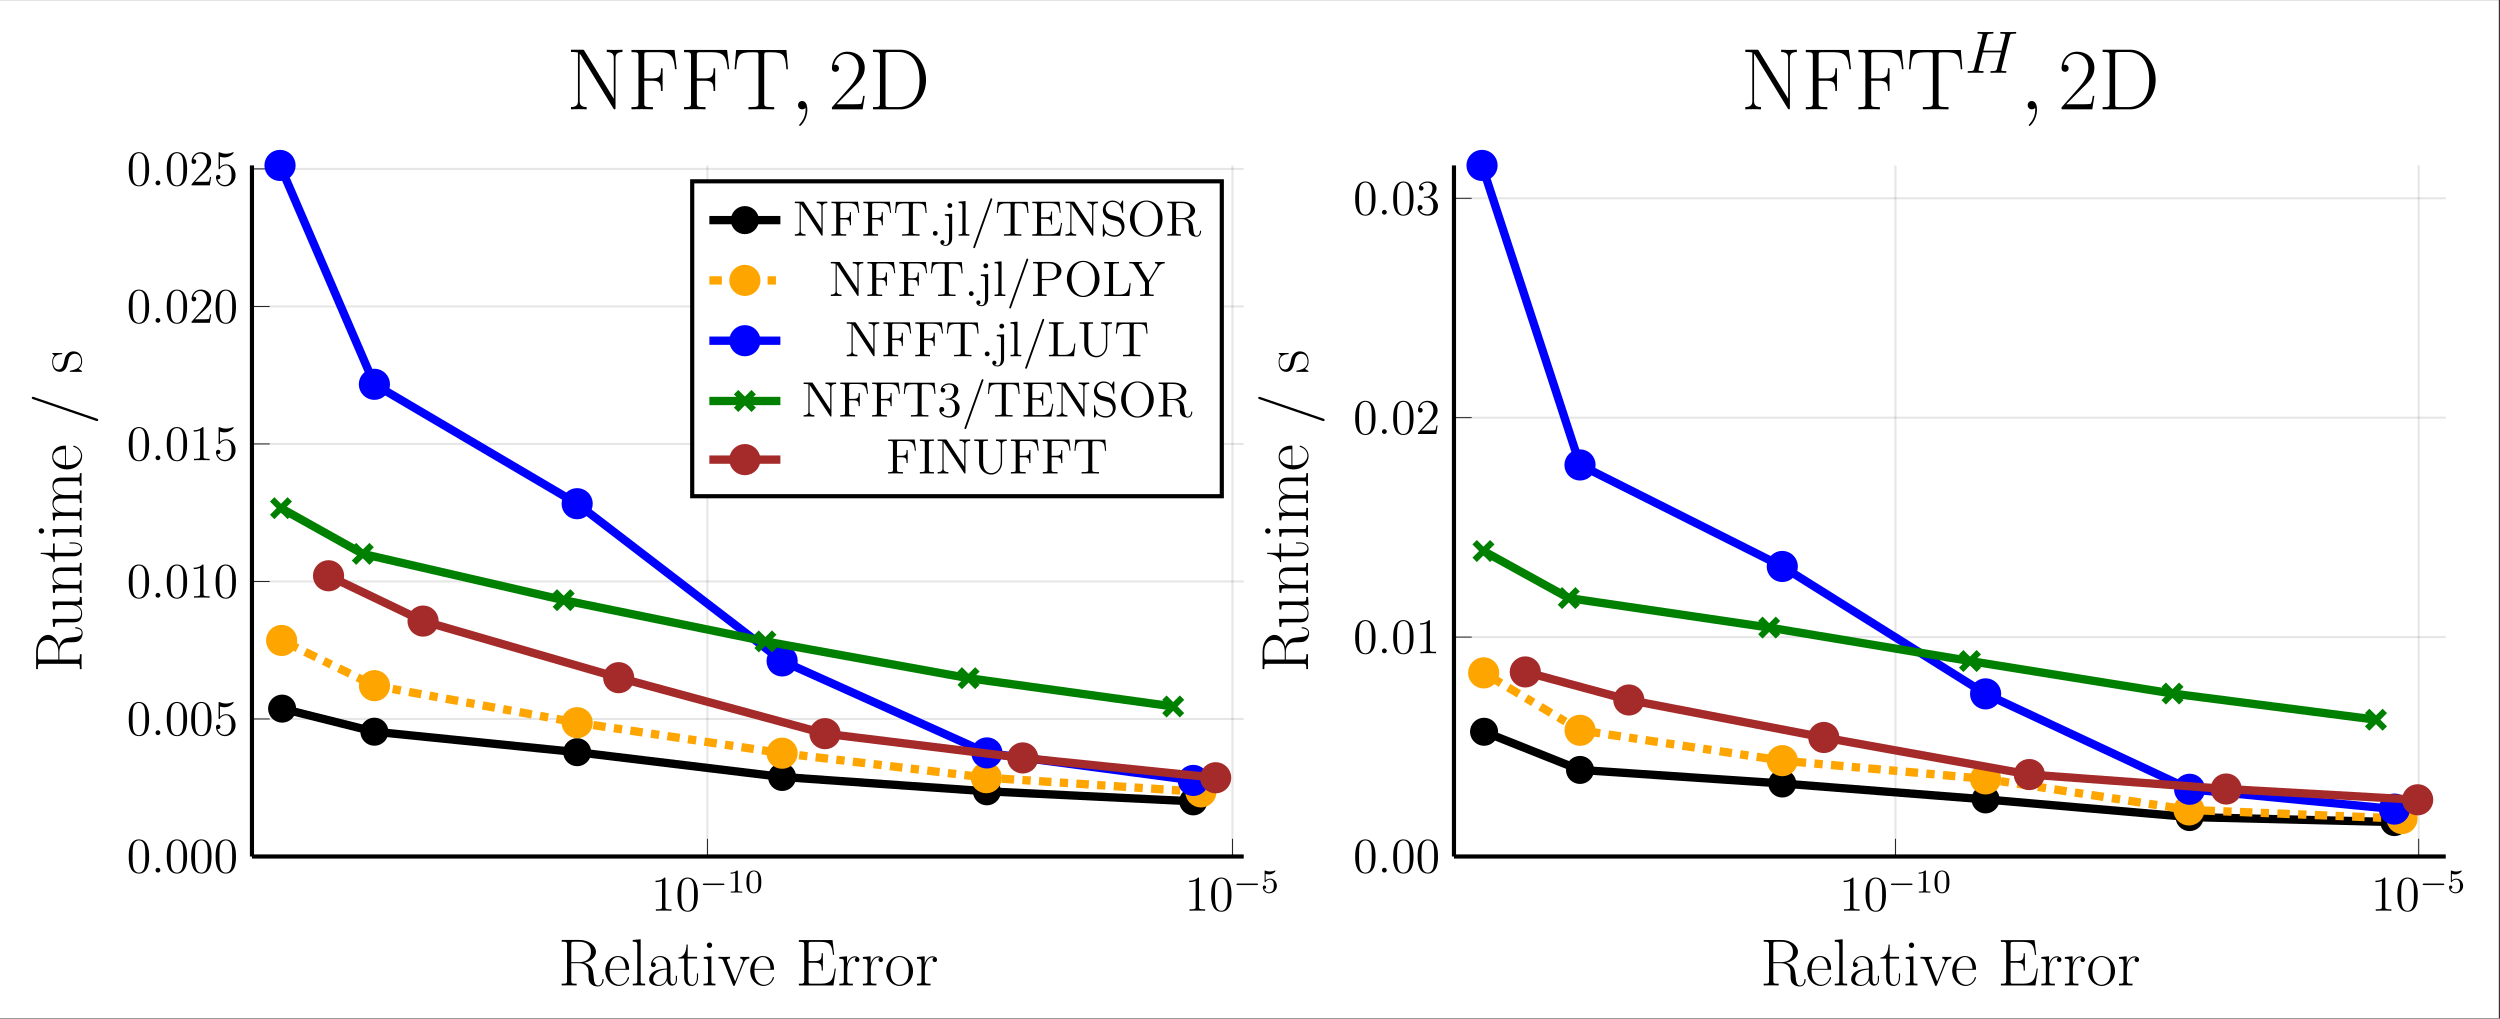 <?xml version="1.0" encoding="UTF-8"?>
<svg xmlns="http://www.w3.org/2000/svg" xmlns:xlink="http://www.w3.org/1999/xlink" width="598.712pt" height="243.95pt" viewBox="0 0 598.712 243.95" version="1.2">
<rect x="0" y="0" width="598.712" height="243.95" fill="#333333" stroke="none"/>
<defs>
<g>
<symbol overflow="visible" id="glyph-1645286977461053-0-0">
<path style="stroke:none;" d=""/>
</symbol>
<symbol overflow="visible" id="glyph-1645286977461053-0-1">
<path style="stroke:none;" d="M 3.438 -7.656 C 3.438 -7.938 3.438 -7.953 3.203 -7.953 C 2.922 -7.625 2.312 -7.188 1.094 -7.188 L 1.094 -6.844 C 1.359 -6.844 1.953 -6.844 2.625 -7.141 L 2.625 -0.922 C 2.625 -0.484 2.578 -0.344 1.531 -0.344 L 1.156 -0.344 L 1.156 0 C 1.484 -0.031 2.641 -0.031 3.031 -0.031 C 3.438 -0.031 4.578 -0.031 4.906 0 L 4.906 -0.344 L 4.531 -0.344 C 3.484 -0.344 3.438 -0.484 3.438 -0.922 Z M 3.438 -7.656 "/>
</symbol>
<symbol overflow="visible" id="glyph-1645286977461053-0-2">
<path style="stroke:none;" d="M 5.359 -3.828 C 5.359 -4.812 5.297 -5.781 4.859 -6.688 C 4.375 -7.688 3.516 -7.953 2.922 -7.953 C 2.234 -7.953 1.391 -7.609 0.938 -6.609 C 0.609 -5.859 0.484 -5.109 0.484 -3.828 C 0.484 -2.672 0.578 -1.797 1 -0.938 C 1.469 -0.031 2.297 0.25 2.922 0.25 C 3.953 0.25 4.547 -0.375 4.906 -1.062 C 5.328 -1.953 5.359 -3.125 5.359 -3.828 Z M 2.922 0.016 C 2.531 0.016 1.75 -0.203 1.531 -1.5 C 1.406 -2.219 1.406 -3.125 1.406 -3.969 C 1.406 -4.953 1.406 -5.828 1.594 -6.531 C 1.797 -7.344 2.406 -7.703 2.922 -7.703 C 3.375 -7.703 4.062 -7.438 4.297 -6.406 C 4.453 -5.719 4.453 -4.781 4.453 -3.969 C 4.453 -3.172 4.453 -2.266 4.312 -1.531 C 4.094 -0.219 3.328 0.016 2.922 0.016 Z M 2.922 0.016 "/>
</symbol>
<symbol overflow="visible" id="glyph-1645286977461053-0-3">
<path style="stroke:none;" d="M 1.531 -6.844 C 2.047 -6.688 2.469 -6.672 2.594 -6.672 C 3.938 -6.672 4.812 -7.656 4.812 -7.828 C 4.812 -7.875 4.781 -7.938 4.703 -7.938 C 4.688 -7.938 4.656 -7.938 4.547 -7.891 C 3.891 -7.609 3.312 -7.562 3 -7.562 C 2.219 -7.562 1.656 -7.812 1.422 -7.906 C 1.344 -7.938 1.312 -7.938 1.297 -7.938 C 1.203 -7.938 1.203 -7.859 1.203 -7.672 L 1.203 -4.125 C 1.203 -3.906 1.203 -3.844 1.344 -3.844 C 1.406 -3.844 1.422 -3.844 1.547 -4 C 1.875 -4.484 2.438 -4.766 3.031 -4.766 C 3.672 -4.766 3.984 -4.188 4.078 -3.984 C 4.281 -3.516 4.297 -2.922 4.297 -2.469 C 4.297 -2.016 4.297 -1.344 3.953 -0.797 C 3.688 -0.375 3.234 -0.078 2.703 -0.078 C 1.906 -0.078 1.141 -0.609 0.922 -1.484 C 0.984 -1.453 1.047 -1.453 1.109 -1.453 C 1.312 -1.453 1.641 -1.562 1.641 -1.969 C 1.641 -2.312 1.406 -2.5 1.109 -2.5 C 0.891 -2.5 0.578 -2.391 0.578 -1.922 C 0.578 -0.906 1.406 0.25 2.719 0.25 C 4.078 0.25 5.266 -0.891 5.266 -2.406 C 5.266 -3.828 4.297 -5.016 3.047 -5.016 C 2.359 -5.016 1.844 -4.703 1.531 -4.375 Z M 1.531 -6.844 "/>
</symbol>
<symbol overflow="visible" id="glyph-1645286977461053-0-4">
<path style="stroke:none;" d="M 5.266 -2.016 L 5 -2.016 C 4.953 -1.812 4.859 -1.141 4.75 -0.953 C 4.656 -0.844 3.984 -0.844 3.625 -0.844 L 1.406 -0.844 C 1.734 -1.125 2.469 -1.891 2.766 -2.172 C 4.594 -3.844 5.266 -4.469 5.266 -5.656 C 5.266 -7.031 4.172 -7.953 2.781 -7.953 C 1.406 -7.953 0.578 -6.766 0.578 -5.734 C 0.578 -5.125 1.109 -5.125 1.141 -5.125 C 1.406 -5.125 1.703 -5.312 1.703 -5.688 C 1.703 -6.031 1.484 -6.25 1.141 -6.25 C 1.047 -6.25 1.016 -6.25 0.984 -6.234 C 1.203 -7.047 1.859 -7.609 2.625 -7.609 C 3.641 -7.609 4.266 -6.75 4.266 -5.656 C 4.266 -4.641 3.688 -3.75 3 -2.984 L 0.578 -0.281 L 0.578 0 L 4.953 0 Z M 5.266 -2.016 "/>
</symbol>
<symbol overflow="visible" id="glyph-1645286977461053-0-5">
<path style="stroke:none;" d="M 2.203 -4.297 C 2 -4.281 1.953 -4.266 1.953 -4.156 C 1.953 -4.047 2.016 -4.047 2.219 -4.047 L 2.766 -4.047 C 3.797 -4.047 4.25 -3.203 4.25 -2.062 C 4.25 -0.484 3.438 -0.078 2.844 -0.078 C 2.266 -0.078 1.297 -0.344 0.938 -1.141 C 1.328 -1.078 1.672 -1.297 1.672 -1.719 C 1.672 -2.062 1.422 -2.312 1.094 -2.312 C 0.797 -2.312 0.484 -2.141 0.484 -1.688 C 0.484 -0.625 1.547 0.25 2.875 0.25 C 4.297 0.25 5.359 -0.844 5.359 -2.047 C 5.359 -3.141 4.469 -4 3.328 -4.203 C 4.359 -4.5 5.031 -5.375 5.031 -6.312 C 5.031 -7.25 4.047 -7.953 2.891 -7.953 C 1.703 -7.953 0.812 -7.219 0.812 -6.344 C 0.812 -5.875 1.188 -5.766 1.359 -5.766 C 1.609 -5.766 1.906 -5.953 1.906 -6.312 C 1.906 -6.688 1.609 -6.859 1.344 -6.859 C 1.281 -6.859 1.25 -6.859 1.219 -6.844 C 1.672 -7.656 2.797 -7.656 2.859 -7.656 C 3.25 -7.656 4.031 -7.484 4.031 -6.312 C 4.031 -6.078 4 -5.422 3.641 -4.906 C 3.281 -4.375 2.875 -4.344 2.562 -4.328 Z M 2.203 -4.297 "/>
</symbol>
<symbol overflow="visible" id="glyph-1645286977461053-1-0">
<path style="stroke:none;" d=""/>
</symbol>
<symbol overflow="visible" id="glyph-1645286977461053-1-1">
<path style="stroke:none;" d="M 5.562 -1.812 C 5.703 -1.812 5.875 -1.812 5.875 -1.984 C 5.875 -2.172 5.703 -2.172 5.562 -2.172 L 1 -2.172 C 0.875 -2.172 0.703 -2.172 0.703 -1.984 C 0.703 -1.812 0.875 -1.812 1 -1.812 Z M 5.562 -1.812 "/>
</symbol>
<symbol overflow="visible" id="glyph-1645286977461053-2-0">
<path style="stroke:none;" d=""/>
</symbol>
<symbol overflow="visible" id="glyph-1645286977461053-2-1">
<path style="stroke:none;" d="M 2.5 -5.078 C 2.5 -5.297 2.484 -5.297 2.266 -5.297 C 1.938 -4.984 1.516 -4.797 0.766 -4.797 L 0.766 -4.531 C 0.984 -4.531 1.406 -4.531 1.875 -4.734 L 1.875 -0.656 C 1.875 -0.359 1.844 -0.266 1.094 -0.266 L 0.812 -0.266 L 0.812 0 C 1.141 -0.031 1.828 -0.031 2.188 -0.031 C 2.547 -0.031 3.234 -0.031 3.562 0 L 3.562 -0.266 L 3.281 -0.266 C 2.531 -0.266 2.5 -0.359 2.5 -0.656 Z M 2.5 -5.078 "/>
</symbol>
<symbol overflow="visible" id="glyph-1645286977461053-2-2">
<path style="stroke:none;" d="M 3.891 -2.547 C 3.891 -3.391 3.812 -3.906 3.547 -4.422 C 3.203 -5.125 2.547 -5.297 2.109 -5.297 C 1.109 -5.297 0.734 -4.547 0.625 -4.328 C 0.344 -3.75 0.328 -2.953 0.328 -2.547 C 0.328 -2.016 0.344 -1.219 0.734 -0.578 C 1.094 0.016 1.688 0.172 2.109 0.172 C 2.5 0.172 3.172 0.047 3.578 -0.734 C 3.875 -1.312 3.891 -2.031 3.891 -2.547 Z M 2.109 -0.062 C 1.844 -0.062 1.297 -0.188 1.125 -1.016 C 1.031 -1.469 1.031 -2.219 1.031 -2.641 C 1.031 -3.188 1.031 -3.75 1.125 -4.188 C 1.297 -5 1.906 -5.078 2.109 -5.078 C 2.375 -5.078 2.938 -4.938 3.094 -4.219 C 3.188 -3.781 3.188 -3.172 3.188 -2.641 C 3.188 -2.172 3.188 -1.453 3.094 -1 C 2.922 -0.172 2.375 -0.062 2.109 -0.062 Z M 2.109 -0.062 "/>
</symbol>
<symbol overflow="visible" id="glyph-1645286977461053-2-3">
<path style="stroke:none;" d="M 1.109 -4.484 C 1.219 -4.453 1.531 -4.359 1.875 -4.359 C 2.875 -4.359 3.469 -5.062 3.469 -5.188 C 3.469 -5.281 3.422 -5.297 3.375 -5.297 C 3.359 -5.297 3.344 -5.297 3.281 -5.266 C 2.969 -5.141 2.594 -5.047 2.172 -5.047 C 1.703 -5.047 1.312 -5.156 1.062 -5.266 C 0.984 -5.297 0.969 -5.297 0.953 -5.297 C 0.859 -5.297 0.859 -5.219 0.859 -5.062 L 0.859 -2.734 C 0.859 -2.594 0.859 -2.5 0.984 -2.5 C 1.047 -2.5 1.062 -2.531 1.109 -2.594 C 1.203 -2.703 1.5 -3.109 2.188 -3.109 C 2.625 -3.109 2.844 -2.75 2.922 -2.594 C 3.047 -2.312 3.062 -1.938 3.062 -1.641 C 3.062 -1.344 3.062 -0.906 2.844 -0.562 C 2.688 -0.312 2.359 -0.078 1.938 -0.078 C 1.422 -0.078 0.922 -0.391 0.734 -0.922 C 0.75 -0.906 0.812 -0.906 0.812 -0.906 C 1.031 -0.906 1.219 -1.047 1.219 -1.297 C 1.219 -1.594 0.984 -1.703 0.828 -1.703 C 0.672 -1.703 0.422 -1.625 0.422 -1.281 C 0.422 -0.562 1.047 0.172 1.953 0.172 C 2.953 0.172 3.797 -0.609 3.797 -1.594 C 3.797 -2.516 3.125 -3.344 2.188 -3.344 C 1.797 -3.344 1.422 -3.219 1.109 -2.938 Z M 1.109 -4.484 "/>
</symbol>
<symbol overflow="visible" id="glyph-1645286977461053-3-0">
<path style="stroke:none;" d=""/>
</symbol>
<symbol overflow="visible" id="glyph-1645286977461053-3-1">
<path style="stroke:none;" d="M 2.203 -0.578 C 2.203 -0.922 1.906 -1.156 1.625 -1.156 C 1.281 -1.156 1.047 -0.875 1.047 -0.578 C 1.047 -0.234 1.328 0 1.609 0 C 1.953 0 2.203 -0.281 2.203 -0.578 Z M 2.203 -0.578 "/>
</symbol>
<symbol overflow="visible" id="glyph-1645286977461053-4-0">
<path style="stroke:none;" d=""/>
</symbol>
<symbol overflow="visible" id="glyph-1645286977461053-4-1">
<path style="stroke:none;" d="M 10.875 -1.344 C 10.875 -1.438 10.875 -1.547 10.719 -1.547 C 10.594 -1.547 10.578 -1.453 10.578 -1.391 C 10.5 -0.344 10.047 0 9.547 0 C 8.672 0 8.578 -1 8.484 -1.969 C 8.438 -2.312 8.406 -2.547 8.375 -2.906 C 8.266 -3.703 8.141 -4.859 6.25 -5.438 C 7.766 -5.734 9.031 -6.75 9.031 -8.031 C 9.031 -9.531 7.344 -10.891 5.109 -10.891 L 0.828 -10.891 L 0.828 -10.469 C 1.922 -10.469 2.109 -10.469 2.109 -9.75 L 2.109 -1.125 C 2.109 -0.422 1.922 -0.422 0.828 -0.422 L 0.828 0 C 1.297 -0.031 2.125 -0.031 2.609 -0.031 C 3.109 -0.031 3.938 -0.031 4.406 0 L 4.406 -0.422 C 3.297 -0.422 3.125 -0.422 3.125 -1.125 L 3.125 -5.328 L 4.984 -5.328 C 5.891 -5.328 6.406 -4.953 6.625 -4.75 C 7.266 -4.125 7.266 -3.703 7.266 -2.609 C 7.266 -1.547 7.266 -1 7.75 -0.469 C 8.344 0.188 9.172 0.25 9.516 0.25 C 10.688 0.25 10.875 -1.062 10.875 -1.344 Z M 7.828 -8.031 C 7.828 -5.984 6.141 -5.578 4.938 -5.578 L 3.125 -5.578 L 3.125 -9.844 C 3.125 -10.391 3.156 -10.469 3.797 -10.469 L 4.953 -10.469 C 6.281 -10.469 7.828 -10.016 7.828 -8.031 Z M 7.828 -8.031 "/>
</symbol>
<symbol overflow="visible" id="glyph-1645286977461053-4-2">
<path style="stroke:none;" d="M 6.141 -4 C 6.141 -5.625 5.281 -7.047 3.453 -7.047 C 1.766 -7.047 0.438 -5.438 0.438 -3.469 C 0.438 -1.406 1.938 0.125 3.641 0.125 C 5.422 0.125 6.125 -1.562 6.125 -1.891 C 6.125 -2.016 6 -2.016 6 -2.016 C 5.875 -2.016 5.859 -1.969 5.797 -1.781 C 5.453 -0.703 4.578 -0.156 3.75 -0.156 C 3.062 -0.156 2.375 -0.547 1.938 -1.25 C 1.453 -2.062 1.453 -3 1.453 -3.75 L 6.078 -3.75 C 6.141 -3.812 6.141 -3.844 6.141 -4 Z M 5.281 -3.984 L 1.469 -3.984 C 1.578 -6.281 2.812 -6.797 3.438 -6.797 C 4.531 -6.797 5.266 -5.766 5.281 -3.984 Z M 5.281 -3.984 "/>
</symbol>
<symbol overflow="visible" id="glyph-1645286977461053-4-3">
<path style="stroke:none;" d="M 3.516 0 L 3.516 -0.422 C 2.5 -0.422 2.438 -0.484 2.438 -1.094 L 2.438 -11.062 L 0.547 -10.891 L 0.547 -10.469 C 1.484 -10.469 1.625 -10.375 1.625 -9.609 L 1.625 -1.094 C 1.625 -0.5 1.562 -0.422 0.547 -0.422 L 0.547 0 C 0.922 -0.031 1.625 -0.031 2.031 -0.031 C 2.438 -0.031 3.141 -0.031 3.516 0 Z M 3.516 0 "/>
</symbol>
<symbol overflow="visible" id="glyph-1645286977461053-4-4">
<path style="stroke:none;" d="M 7.156 -1.422 L 7.156 -2.312 L 6.875 -2.312 L 6.875 -1.406 C 6.875 -0.438 6.438 -0.297 6.234 -0.297 C 5.578 -0.297 5.578 -1.125 5.578 -1.828 L 5.578 -4.125 C 5.578 -5.188 5.578 -5.734 4.906 -6.359 C 4.312 -6.891 3.641 -7.047 3.094 -7.047 C 1.828 -7.047 0.922 -6.062 0.922 -5 C 0.922 -4.422 1.406 -4.391 1.5 -4.391 C 1.703 -4.391 2.078 -4.516 2.078 -4.953 C 2.078 -5.359 1.766 -5.531 1.5 -5.531 C 1.438 -5.531 1.359 -5.516 1.312 -5.5 C 1.641 -6.5 2.5 -6.797 3.062 -6.797 C 3.859 -6.797 4.734 -6.094 4.734 -4.75 L 4.734 -4.047 C 3.797 -4.016 2.656 -3.891 1.766 -3.406 C 0.766 -2.859 0.484 -2.062 0.484 -1.453 C 0.484 -0.219 1.906 0.125 2.75 0.125 C 3.641 0.125 4.453 -0.359 4.797 -1.281 C 4.828 -0.578 5.281 0.062 5.984 0.062 C 6.312 0.062 7.156 -0.156 7.156 -1.422 Z M 4.734 -2.219 C 4.734 -0.828 3.75 -0.125 2.875 -0.125 C 2.078 -0.125 1.453 -0.719 1.453 -1.453 C 1.453 -1.922 1.656 -2.766 2.578 -3.281 C 3.344 -3.719 4.219 -3.781 4.734 -3.812 Z M 4.734 -2.219 "/>
</symbol>
<symbol overflow="visible" id="glyph-1645286977461053-4-5">
<path style="stroke:none;" d="M 4.891 -1.969 L 4.891 -2.891 L 4.609 -2.891 L 4.609 -2 C 4.609 -0.891 4.172 -0.156 3.5 -0.156 C 3.047 -0.156 2.406 -0.484 2.406 -1.922 L 2.406 -6.438 L 4.641 -6.438 L 4.641 -6.859 L 2.406 -6.859 L 2.406 -9.797 L 2.125 -9.797 C 2.094 -8.156 1.531 -6.719 0.172 -6.688 L 0.172 -6.438 L 1.562 -6.438 L 1.562 -1.953 C 1.562 -1.656 1.562 0.125 3.406 0.125 C 4.344 0.125 4.891 -0.797 4.891 -1.969 Z M 4.891 -1.969 "/>
</symbol>
<symbol overflow="visible" id="glyph-1645286977461053-4-6">
<path style="stroke:none;" d="M 3.406 0 L 3.406 -0.422 C 2.469 -0.422 2.438 -0.516 2.438 -1.078 L 2.438 -6.984 L 0.609 -6.812 L 0.609 -6.391 C 1.5 -6.391 1.625 -6.297 1.625 -5.531 L 1.625 -1.094 C 1.625 -0.5 1.562 -0.422 0.547 -0.422 L 0.547 0 C 0.922 -0.031 1.609 -0.031 2.016 -0.031 C 2.391 -0.031 3.047 -0.031 3.406 0 Z M 2.625 -9.625 C 2.625 -10.016 2.328 -10.281 2 -10.281 C 1.609 -10.281 1.344 -9.984 1.344 -9.625 C 1.344 -9.25 1.641 -8.969 1.969 -8.969 C 2.359 -8.969 2.625 -9.281 2.625 -9.625 Z M 2.625 -9.625 "/>
</symbol>
<symbol overflow="visible" id="glyph-1645286977461053-4-7">
<path style="stroke:none;" d="M 7.547 -6.438 L 7.547 -6.859 L 6.547 -6.828 C 6.219 -6.828 5.688 -6.828 5.375 -6.859 L 5.375 -6.438 C 5.766 -6.406 6 -6.219 6 -5.797 C 6 -5.656 6 -5.625 5.891 -5.406 L 4.141 -0.969 L 2.25 -5.75 C 2.156 -5.953 2.156 -6 2.156 -6.062 C 2.156 -6.438 2.672 -6.438 2.922 -6.438 L 2.922 -6.859 C 2.531 -6.828 1.828 -6.828 1.438 -6.828 C 1 -6.828 0.516 -6.828 0.156 -6.859 L 0.156 -6.438 C 0.766 -6.438 1.094 -6.438 1.297 -5.938 L 3.609 -0.141 C 3.703 0.094 3.719 0.125 3.859 0.125 C 4 0.125 4.016 0.094 4.109 -0.141 L 6.234 -5.422 C 6.375 -5.766 6.625 -6.406 7.547 -6.438 Z M 7.547 -6.438 "/>
</symbol>
<symbol overflow="visible" id="glyph-1645286977461053-4-8">
<path style="stroke:none;" d="M 9.672 -4.031 L 9.391 -4.031 C 9.031 -1.688 8.828 -0.422 6.031 -0.422 L 3.812 -0.422 C 3.172 -0.422 3.141 -0.5 3.141 -1.031 L 3.141 -5.438 L 4.641 -5.438 C 6.141 -5.438 6.281 -4.891 6.281 -3.562 L 6.562 -3.562 L 6.562 -7.719 L 6.281 -7.719 C 6.281 -6.391 6.141 -5.844 4.641 -5.844 L 3.141 -5.844 L 3.141 -9.812 C 3.141 -10.359 3.172 -10.438 3.812 -10.438 L 6 -10.438 C 8.469 -10.438 8.75 -9.453 8.969 -7.328 L 9.266 -7.328 L 8.875 -10.859 L 0.812 -10.859 L 0.812 -10.438 C 1.906 -10.438 2.094 -10.438 2.094 -9.719 L 2.094 -1.125 C 2.094 -0.422 1.906 -0.422 0.812 -0.422 L 0.812 0 L 9.094 0 Z M 9.672 -4.031 "/>
</symbol>
<symbol overflow="visible" id="glyph-1645286977461053-4-9">
<path style="stroke:none;" d="M 5.312 -6.156 C 5.312 -6.656 4.797 -6.984 4.25 -6.984 C 3.047 -6.984 2.516 -5.797 2.359 -5.25 L 2.344 -5.25 L 2.344 -6.984 L 0.5 -6.812 L 0.5 -6.391 C 1.438 -6.391 1.578 -6.297 1.578 -5.531 L 1.578 -1.094 C 1.578 -0.5 1.516 -0.422 0.5 -0.422 L 0.5 0 C 0.875 -0.031 1.609 -0.031 2.031 -0.031 C 2.484 -0.031 3.297 -0.031 3.734 0 L 3.734 -0.422 C 2.578 -0.422 2.391 -0.422 2.391 -1.125 L 2.391 -3.766 C 2.391 -5.297 3.047 -6.719 4.234 -6.719 C 4.344 -6.719 4.469 -6.703 4.578 -6.656 C 4.578 -6.656 4.219 -6.547 4.219 -6.141 C 4.219 -5.75 4.531 -5.594 4.766 -5.594 C 4.953 -5.594 5.312 -5.703 5.312 -6.156 Z M 5.312 -6.156 "/>
</symbol>
<symbol overflow="visible" id="glyph-1645286977461053-4-10">
<path style="stroke:none;" d="M 6.875 -3.406 C 6.875 -5.453 5.391 -7.047 3.656 -7.047 C 1.906 -7.047 0.438 -5.453 0.438 -3.406 C 0.438 -1.406 1.906 0.125 3.656 0.125 C 5.391 0.125 6.875 -1.406 6.875 -3.406 Z M 5.844 -3.531 C 5.844 -2.922 5.812 -1.953 5.391 -1.203 C 4.938 -0.469 4.25 -0.156 3.656 -0.156 C 2.906 -0.156 2.266 -0.609 1.891 -1.234 C 1.5 -1.938 1.453 -2.844 1.453 -3.531 C 1.453 -4.203 1.484 -5.031 1.891 -5.75 C 2.219 -6.281 2.844 -6.797 3.656 -6.797 C 4.359 -6.797 4.969 -6.391 5.359 -5.828 C 5.844 -5.078 5.844 -4.031 5.844 -3.531 Z M 5.844 -3.531 "/>
</symbol>
<symbol overflow="visible" id="glyph-1645286977461053-5-0">
<path style="stroke:none;" d=""/>
</symbol>
<symbol overflow="visible" id="glyph-1645286977461053-5-1">
<path style="stroke:none;" d="M -1.344 -10.875 C -1.438 -10.875 -1.547 -10.875 -1.547 -10.719 C -1.547 -10.594 -1.453 -10.578 -1.391 -10.578 C -0.344 -10.5 0 -10.047 0 -9.547 C 0 -8.672 -1 -8.578 -1.969 -8.484 C -2.312 -8.438 -2.547 -8.406 -2.906 -8.375 C -3.703 -8.266 -4.859 -8.141 -5.438 -6.25 C -5.734 -7.766 -6.75 -9.031 -8.031 -9.031 C -9.531 -9.031 -10.891 -7.344 -10.891 -5.109 L -10.891 -0.828 L -10.469 -0.828 C -10.469 -1.922 -10.469 -2.109 -9.75 -2.109 L -1.125 -2.109 C -0.422 -2.109 -0.422 -1.922 -0.422 -0.828 L 0 -0.828 C -0.031 -1.297 -0.031 -2.125 -0.031 -2.609 C -0.031 -3.109 -0.031 -3.938 0 -4.406 L -0.422 -4.406 C -0.422 -3.297 -0.422 -3.125 -1.125 -3.125 L -5.328 -3.125 L -5.328 -4.984 C -5.328 -5.891 -4.953 -6.406 -4.75 -6.625 C -4.125 -7.266 -3.703 -7.266 -2.609 -7.266 C -1.547 -7.266 -1 -7.266 -0.469 -7.75 C 0.188 -8.344 0.25 -9.172 0.25 -9.516 C 0.25 -10.688 -1.062 -10.875 -1.344 -10.875 Z M -8.031 -7.828 C -5.984 -7.828 -5.578 -6.141 -5.578 -4.938 L -5.578 -3.125 L -9.844 -3.125 C -10.391 -3.125 -10.469 -3.156 -10.469 -3.797 L -10.469 -4.953 C -10.469 -6.281 -10.016 -7.828 -8.031 -7.828 Z M -8.031 -7.828 "/>
</symbol>
<symbol overflow="visible" id="glyph-1645286977461053-5-2">
<path style="stroke:none;" d="M 0 -7.703 L -0.422 -7.703 C -0.422 -6.75 -0.516 -6.609 -1.281 -6.609 L -6.984 -6.609 L -6.812 -4.688 L -6.391 -4.688 C -6.391 -5.625 -6.297 -5.766 -5.531 -5.766 L -2.625 -5.766 C -1.297 -5.766 -0.125 -5.047 -0.125 -3.875 C -0.125 -2.562 -0.906 -2.453 -1.734 -2.453 L -6.984 -2.453 L -6.812 -0.531 L -6.391 -0.531 C -6.391 -1.156 -6.391 -1.594 -5.75 -1.609 L -2.688 -1.609 C -1.625 -1.609 -0.938 -1.609 -0.5 -2.031 C -0.281 -2.234 0.125 -2.625 0.125 -3.781 C 0.125 -5.125 -1.016 -5.656 -1.359 -5.781 L -1.359 -5.797 L 0.125 -5.797 Z M 0 -7.703 "/>
</symbol>
<symbol overflow="visible" id="glyph-1645286977461053-5-3">
<path style="stroke:none;" d="M 0 -7.703 L -0.422 -7.703 C -0.422 -6.672 -0.484 -6.609 -1.094 -6.609 L -4.844 -6.609 C -5.656 -6.609 -6.984 -6.453 -6.984 -4.578 C -6.984 -3.312 -6.016 -2.656 -5.375 -2.422 L -5.375 -2.406 L -6.984 -2.406 L -6.812 -0.531 L -6.391 -0.531 C -6.391 -1.469 -6.297 -1.609 -5.531 -1.609 L -1.094 -1.609 C -0.5 -1.609 -0.422 -1.547 -0.422 -0.531 L 0 -0.531 C -0.031 -0.906 -0.031 -1.609 -0.031 -2.031 C -0.031 -2.438 -0.031 -3.156 0 -3.531 L -0.422 -3.531 C -0.422 -2.516 -0.484 -2.453 -1.094 -2.453 L -4.156 -2.453 C -5.625 -2.453 -6.719 -3.344 -6.719 -4.469 C -6.719 -5.641 -5.672 -5.766 -4.906 -5.766 L -1.094 -5.766 C -0.5 -5.766 -0.422 -5.703 -0.422 -4.688 L 0 -4.688 C -0.031 -5.062 -0.031 -5.766 -0.031 -6.188 C -0.031 -6.594 -0.031 -7.312 0 -7.703 Z M 0 -7.703 "/>
</symbol>
<symbol overflow="visible" id="glyph-1645286977461053-5-4">
<path style="stroke:none;" d="M -1.969 -4.891 L -2.891 -4.891 L -2.891 -4.609 L -2 -4.609 C -0.891 -4.609 -0.156 -4.172 -0.156 -3.5 C -0.156 -3.047 -0.484 -2.406 -1.922 -2.406 L -6.438 -2.406 L -6.438 -4.641 L -6.859 -4.641 L -6.859 -2.406 L -9.797 -2.406 L -9.797 -2.125 C -8.156 -2.094 -6.719 -1.531 -6.688 -0.172 L -6.438 -0.172 L -6.438 -1.562 L -1.953 -1.562 C -1.656 -1.562 0.125 -1.562 0.125 -3.406 C 0.125 -4.344 -0.797 -4.891 -1.969 -4.891 Z M -1.969 -4.891 "/>
</symbol>
<symbol overflow="visible" id="glyph-1645286977461053-5-5">
<path style="stroke:none;" d="M 0 -3.406 L -0.422 -3.406 C -0.422 -2.469 -0.516 -2.438 -1.078 -2.438 L -6.984 -2.438 L -6.812 -0.609 L -6.391 -0.609 C -6.391 -1.5 -6.297 -1.625 -5.531 -1.625 L -1.094 -1.625 C -0.5 -1.625 -0.422 -1.562 -0.422 -0.547 L 0 -0.547 C -0.031 -0.922 -0.031 -1.609 -0.031 -2.016 C -0.031 -2.391 -0.031 -3.047 0 -3.406 Z M -9.625 -2.625 C -10.016 -2.625 -10.281 -2.328 -10.281 -2 C -10.281 -1.609 -9.984 -1.344 -9.625 -1.344 C -9.25 -1.344 -8.969 -1.641 -8.969 -1.969 C -8.969 -2.359 -9.281 -2.625 -9.625 -2.625 Z M -9.625 -2.625 "/>
</symbol>
<symbol overflow="visible" id="glyph-1645286977461053-5-6">
<path style="stroke:none;" d="M 0 -11.859 L -0.422 -11.859 C -0.422 -10.844 -0.484 -10.781 -1.094 -10.781 L -4.844 -10.781 C -5.641 -10.781 -6.984 -10.625 -6.984 -8.734 C -6.984 -7.656 -6.25 -6.906 -5.391 -6.609 L -5.391 -6.594 C -6.688 -6.406 -6.984 -5.469 -6.984 -4.578 C -6.984 -3.312 -6.016 -2.656 -5.375 -2.422 L -5.375 -2.406 L -6.984 -2.406 L -6.812 -0.531 L -6.391 -0.531 C -6.391 -1.469 -6.297 -1.609 -5.531 -1.609 L -1.094 -1.609 C -0.5 -1.609 -0.422 -1.547 -0.422 -0.531 L 0 -0.531 C -0.031 -0.906 -0.031 -1.609 -0.031 -2.031 C -0.031 -2.438 -0.031 -3.156 0 -3.531 L -0.422 -3.531 C -0.422 -2.516 -0.484 -2.453 -1.094 -2.453 L -4.156 -2.453 C -5.625 -2.453 -6.719 -3.344 -6.719 -4.469 C -6.719 -5.641 -5.672 -5.766 -4.906 -5.766 L -1.094 -5.766 C -0.5 -5.766 -0.422 -5.703 -0.422 -4.688 L 0 -4.688 C -0.031 -5.062 -0.031 -5.766 -0.031 -6.188 C -0.031 -6.594 -0.031 -7.312 0 -7.703 L -0.422 -7.703 C -0.422 -6.672 -0.484 -6.609 -1.094 -6.609 L -4.156 -6.609 C -5.625 -6.609 -6.719 -7.5 -6.719 -8.625 C -6.719 -9.797 -5.672 -9.922 -4.906 -9.922 L -1.094 -9.922 C -0.5 -9.922 -0.422 -9.859 -0.422 -8.844 L 0 -8.844 C -0.031 -9.234 -0.031 -9.922 -0.031 -10.344 C -0.031 -10.766 -0.031 -11.469 0 -11.859 Z M 0 -11.859 "/>
</symbol>
<symbol overflow="visible" id="glyph-1645286977461053-5-7">
<path style="stroke:none;" d="M -4 -6.141 C -5.625 -6.141 -7.047 -5.281 -7.047 -3.453 C -7.047 -1.766 -5.438 -0.438 -3.469 -0.438 C -1.406 -0.438 0.125 -1.938 0.125 -3.641 C 0.125 -5.422 -1.562 -6.125 -1.891 -6.125 C -2.016 -6.125 -2.016 -6 -2.016 -6 C -2.016 -5.875 -1.969 -5.859 -1.781 -5.797 C -0.703 -5.453 -0.156 -4.578 -0.156 -3.75 C -0.156 -3.062 -0.547 -2.375 -1.25 -1.938 C -2.062 -1.453 -3 -1.453 -3.75 -1.453 L -3.75 -6.078 C -3.812 -6.141 -3.844 -6.141 -4 -6.141 Z M -3.984 -5.281 L -3.984 -1.469 C -6.281 -1.578 -6.797 -2.812 -6.797 -3.438 C -6.797 -4.531 -5.766 -5.266 -3.984 -5.281 Z M -3.984 -5.281 "/>
</symbol>
<symbol overflow="visible" id="glyph-1645286977461053-5-8">
<path style="stroke:none;" d="M -11.656 -6.562 C -11.844 -6.562 -11.938 -6.422 -11.938 -6.297 C -11.938 -6.109 -11.812 -6.047 -11.625 -5.984 L 3.406 -0.812 C 3.625 -0.734 3.688 -0.734 3.688 -0.734 C 3.875 -0.734 3.969 -0.875 3.969 -1 C 3.969 -1.203 3.844 -1.266 3.656 -1.328 L -11.375 -6.484 C -11.594 -6.562 -11.656 -6.562 -11.656 -6.562 Z M -11.656 -6.562 "/>
</symbol>
<symbol overflow="visible" id="glyph-1645286977461053-5-9">
<path style="stroke:none;" d="M -1.969 -5.312 C -2.797 -5.312 -3.219 -4.875 -3.406 -4.672 C -3.906 -4.188 -4.016 -3.641 -4.141 -2.969 C -4.328 -2.094 -4.562 -0.969 -5.531 -0.969 C -5.938 -0.969 -6.828 -1.203 -6.828 -2.812 C -6.828 -4.516 -5.234 -4.609 -4.719 -4.641 C -4.641 -4.656 -4.625 -4.734 -4.625 -4.781 C -4.625 -4.922 -4.672 -4.922 -4.938 -4.922 L -6.719 -4.922 C -7.016 -4.922 -7.031 -4.906 -7.031 -4.812 C -7.031 -4.75 -7.016 -4.734 -6.781 -4.547 C -6.703 -4.5 -6.547 -4.344 -6.484 -4.297 C -7.031 -3.797 -7.047 -3.078 -7.047 -2.812 C -7.047 -1.031 -6.125 -0.406 -5.203 -0.406 C -3.766 -0.406 -3.422 -2.031 -3.328 -2.484 C -3.125 -3.484 -3.062 -3.844 -2.766 -4.172 C -2.578 -4.391 -2.234 -4.734 -1.656 -4.734 C -0.984 -4.734 -0.125 -4.344 -0.125 -2.891 C -0.125 -1.5 -1.172 -1 -2.578 -0.719 C -2.812 -0.672 -2.828 -0.672 -2.828 -0.547 C -2.828 -0.422 -2.812 -0.406 -2.484 -0.406 L -0.188 -0.406 C 0.094 -0.406 0.109 -0.422 0.109 -0.516 C 0.109 -0.594 0.094 -0.609 -0.031 -0.688 L -0.719 -1.109 C -0.281 -1.438 0.125 -2 0.125 -2.891 C 0.125 -4.469 -0.734 -5.312 -1.969 -5.312 Z M -1.969 -5.312 "/>
</symbol>
<symbol overflow="visible" id="glyph-1645286977461053-6-0">
<path style="stroke:none;" d=""/>
</symbol>
<symbol overflow="visible" id="glyph-1645286977461053-6-1">
<path style="stroke:none;" d="M 13.406 -13.734 L 13.406 -14.281 C 12.922 -14.234 12.047 -14.234 11.516 -14.234 C 11 -14.234 10.125 -14.234 9.641 -14.281 L 9.641 -13.734 C 11.312 -13.734 11.312 -12.75 11.312 -12.234 L 11.312 -2.547 L 4.281 -14.031 C 4.141 -14.266 4.125 -14.281 3.719 -14.281 L 1.062 -14.281 L 1.062 -13.734 L 1.469 -13.734 C 2.297 -13.734 2.672 -13.625 2.734 -13.609 L 2.734 -2.047 C 2.734 -1.531 2.734 -0.547 1.062 -0.547 L 1.062 0 C 1.547 -0.047 2.422 -0.047 2.953 -0.047 C 3.469 -0.047 4.344 -0.047 4.828 0 L 4.828 -0.547 C 3.156 -0.547 3.156 -1.531 3.156 -2.047 L 3.156 -13.312 C 3.297 -13.188 3.297 -13.156 3.453 -12.938 L 11.203 -0.25 C 11.359 0 11.422 0 11.516 0 C 11.734 0 11.734 -0.062 11.734 -0.453 L 11.734 -12.234 C 11.734 -12.75 11.734 -13.734 13.406 -13.734 Z M 13.406 -13.734 "/>
</symbol>
<symbol overflow="visible" id="glyph-1645286977461053-6-2">
<path style="stroke:none;" d="M 11.875 -9.609 L 11.375 -14.234 L 1.062 -14.234 L 1.062 -13.688 C 2.516 -13.688 2.734 -13.688 2.734 -12.75 L 2.734 -1.484 C 2.734 -0.547 2.516 -0.547 1.062 -0.547 L 1.062 0 C 1.672 -0.047 2.844 -0.047 3.484 -0.047 C 4.344 -0.047 5.359 -0.047 6.203 0 L 6.203 -0.547 L 5.75 -0.547 C 4.156 -0.547 4.125 -0.75 4.125 -1.5 L 4.125 -6.859 L 6 -6.859 C 7.938 -6.859 8.125 -6.172 8.125 -4.406 L 8.516 -4.406 L 8.516 -9.844 L 8.125 -9.844 C 8.125 -8.094 7.938 -7.406 6 -7.406 L 4.125 -7.406 L 4.125 -12.875 C 4.125 -13.594 4.156 -13.688 5 -13.688 L 7.688 -13.688 C 10.844 -13.688 11.203 -12.391 11.5 -9.609 Z M 11.875 -9.609 "/>
</symbol>
<symbol overflow="visible" id="glyph-1645286977461053-6-3">
<path style="stroke:none;" d="M 13.359 -9.594 L 13 -14.219 L 0.938 -14.219 L 0.578 -9.594 L 0.969 -9.594 C 1.234 -13.062 1.531 -13.672 4.75 -13.672 C 5.125 -13.672 5.734 -13.672 5.891 -13.656 C 6.297 -13.594 6.297 -13.344 6.297 -12.859 L 6.297 -1.531 C 6.297 -0.781 6.234 -0.547 4.5 -0.547 L 3.906 -0.547 L 3.906 0 L 6.984 -0.047 L 10.062 0 L 10.062 -0.547 L 9.469 -0.547 C 7.734 -0.547 7.672 -0.781 7.672 -1.531 L 7.672 -12.859 C 7.672 -13.312 7.672 -13.562 8.047 -13.656 C 8.219 -13.672 8.828 -13.672 9.203 -13.672 C 12.391 -13.672 12.719 -13.062 12.984 -9.594 Z M 13.359 -9.594 "/>
</symbol>
<symbol overflow="visible" id="glyph-1645286977461053-6-4">
<path style="stroke:none;" d="M 8.719 -3.234 L 8.344 -3.234 C 8.125 -1.75 7.969 -1.5 7.875 -1.375 C 7.781 -1.219 6.266 -1.219 5.984 -1.219 L 1.969 -1.219 L 5.953 -5.219 C 7.234 -6.438 8.719 -7.859 8.719 -9.938 C 8.719 -12.391 6.75 -13.812 4.562 -13.812 C 2.266 -13.812 0.859 -11.797 0.859 -9.906 C 0.859 -9.094 1.469 -8.984 1.719 -8.984 C 1.922 -8.984 2.547 -9.109 2.547 -9.844 C 2.547 -10.5 2 -10.688 1.719 -10.688 C 1.594 -10.688 1.469 -10.656 1.375 -10.625 C 1.781 -12.391 2.984 -13.281 4.266 -13.281 C 6.078 -13.281 7.281 -11.828 7.281 -9.938 C 7.281 -8.109 6.203 -6.547 5.016 -5.188 L 0.859 -0.484 L 0.859 0 L 8.219 0 Z M 8.719 -3.234 "/>
</symbol>
<symbol overflow="visible" id="glyph-1645286977461053-6-5">
<path style="stroke:none;" d="M 13.797 -7.031 C 13.797 -10.969 11.141 -14.281 7.734 -14.281 L 1.094 -14.281 L 1.094 -13.734 C 2.531 -13.734 2.766 -13.734 2.766 -12.797 L 2.766 -1.484 C 2.766 -0.547 2.531 -0.547 1.094 -0.547 L 1.094 0 L 7.734 0 C 11.094 0 13.797 -3.094 13.797 -7.031 Z M 12.25 -7.031 C 12.25 -4.078 11.391 -2.891 11 -2.328 C 10.5 -1.672 9.297 -0.547 7.312 -0.547 L 4.969 -0.547 C 4.141 -0.547 4.094 -0.641 4.094 -1.359 L 4.094 -12.922 C 4.094 -13.625 4.141 -13.734 4.969 -13.734 L 7.312 -13.734 C 9.047 -13.734 12.25 -12.719 12.25 -7.031 Z M 12.25 -7.031 "/>
</symbol>
<symbol overflow="visible" id="glyph-1645286977461053-7-0">
<path style="stroke:none;" d=""/>
</symbol>
<symbol overflow="visible" id="glyph-1645286977461053-7-1">
<path style="stroke:none;" d="M 4.031 0.078 C 4.031 -1.109 3.641 -2 2.781 -2 C 2.125 -2 1.797 -1.469 1.797 -1.016 C 1.797 -0.562 2.109 0 2.812 0 C 3.078 0 3.312 -0.078 3.484 -0.266 C 3.531 -0.312 3.547 -0.312 3.578 -0.312 C 3.609 -0.312 3.609 -0.016 3.609 0.078 C 3.609 0.766 3.484 2.109 2.297 3.453 C 2.062 3.703 2.062 3.734 2.062 3.781 C 2.062 3.891 2.172 3.984 2.266 3.984 C 2.438 3.984 4.031 2.453 4.031 0.078 Z M 4.031 0.078 "/>
</symbol>
<symbol overflow="visible" id="glyph-1645286977461053-8-0">
<path style="stroke:none;" d=""/>
</symbol>
<symbol overflow="visible" id="glyph-1645286977461053-8-1">
<path style="stroke:none;" d="M 8.266 -7.812 L 8.266 -8.156 C 7.953 -8.141 7.328 -8.141 7 -8.141 C 6.656 -8.141 6.031 -8.141 5.719 -8.156 L 5.719 -7.812 C 6.844 -7.812 6.844 -7.25 6.844 -6.906 L 6.844 -1.688 L 2.703 -8 C 2.594 -8.156 2.578 -8.156 2.312 -8.156 L 0.484 -8.156 L 0.484 -7.812 C 1 -7.812 1.297 -7.812 1.625 -7.734 L 1.625 -1.25 C 1.625 -0.906 1.625 -0.344 0.484 -0.344 L 0.484 0 C 0.797 -0.031 1.438 -0.031 1.766 -0.031 C 2.109 -0.031 2.734 -0.031 3.047 0 L 3.047 -0.344 C 1.906 -0.344 1.906 -0.906 1.906 -1.25 L 1.906 -7.547 C 2.016 -7.453 2.016 -7.422 2.109 -7.281 L 6.781 -0.172 C 6.891 -0.016 6.906 0 7 0 C 7.094 0 7.125 -0.047 7.141 -0.078 L 7.141 -6.906 C 7.141 -7.25 7.141 -7.812 8.266 -7.812 Z M 8.266 -7.812 "/>
</symbol>
<symbol overflow="visible" id="glyph-1645286977461053-8-2">
<path style="stroke:none;" d="M 7.141 -5.469 L 6.828 -8.141 L 0.484 -8.141 L 0.484 -7.797 L 0.734 -7.797 C 1.594 -7.797 1.625 -7.672 1.625 -7.234 L 1.625 -0.906 C 1.625 -0.469 1.594 -0.344 0.734 -0.344 L 0.484 -0.344 L 0.484 0 C 0.781 -0.031 1.844 -0.031 2.203 -0.031 C 2.625 -0.031 3.672 -0.031 4.016 0 L 4.016 -0.344 L 3.656 -0.344 C 2.625 -0.344 2.594 -0.484 2.594 -0.922 L 2.594 -3.891 L 3.641 -3.891 C 4.766 -3.891 4.891 -3.5 4.891 -2.5 L 5.156 -2.5 L 5.156 -5.641 L 4.891 -5.641 C 4.891 -4.641 4.766 -4.25 3.641 -4.25 L 2.594 -4.25 L 2.594 -7.312 C 2.594 -7.703 2.625 -7.797 3.141 -7.797 L 4.641 -7.797 C 6.359 -7.797 6.703 -7.156 6.875 -5.469 Z M 7.141 -5.469 "/>
</symbol>
<symbol overflow="visible" id="glyph-1645286977461053-8-3">
<path style="stroke:none;" d="M 8.016 -5.438 L 7.812 -8.109 L 0.641 -8.109 L 0.422 -5.438 L 0.688 -5.438 C 0.844 -7.328 0.953 -7.75 2.844 -7.75 C 3.062 -7.75 3.391 -7.75 3.484 -7.734 C 3.734 -7.703 3.734 -7.547 3.734 -7.281 L 3.734 -0.922 C 3.734 -0.516 3.734 -0.344 2.562 -0.344 L 2.141 -0.344 L 2.141 0 C 2.516 -0.031 3.75 -0.031 4.219 -0.031 C 4.688 -0.031 5.922 -0.031 6.312 0 L 6.312 -0.344 L 5.875 -0.344 C 4.703 -0.344 4.703 -0.516 4.703 -0.922 L 4.703 -7.281 C 4.703 -7.578 4.734 -7.688 4.922 -7.734 C 5.016 -7.75 5.359 -7.75 5.594 -7.75 C 7.484 -7.75 7.594 -7.328 7.75 -5.438 Z M 8.016 -5.438 "/>
</symbol>
<symbol overflow="visible" id="glyph-1645286977461053-8-4">
<path style="stroke:none;" d="M 2.203 -0.578 C 2.203 -0.906 1.922 -1.156 1.625 -1.156 C 1.281 -1.156 1.047 -0.891 1.047 -0.578 C 1.047 -0.234 1.344 0 1.609 0 C 1.938 0 2.203 -0.25 2.203 -0.578 Z M 2.203 -0.578 "/>
</symbol>
<symbol overflow="visible" id="glyph-1645286977461053-8-5">
<path style="stroke:none;" d="M 2.422 0.609 L 2.422 -5.266 L 0.672 -5.141 L 0.672 -4.797 C 1.562 -4.797 1.672 -4.703 1.672 -4.125 L 1.672 0.656 C 1.672 1.312 1.547 2.203 0.844 2.203 C 0.844 2.203 0.453 2.203 0.172 2.031 C 0.484 1.969 0.578 1.75 0.578 1.547 C 0.578 1.266 0.375 1.047 0.094 1.047 C -0.203 1.047 -0.406 1.266 -0.406 1.547 C -0.406 2.125 0.234 2.438 0.859 2.438 C 1.719 2.438 2.422 1.703 2.422 0.609 Z M 2.438 -7.219 C 2.438 -7.578 2.156 -7.812 1.859 -7.812 C 1.531 -7.812 1.281 -7.547 1.281 -7.219 C 1.281 -6.906 1.547 -6.641 1.859 -6.641 C 2.219 -6.641 2.438 -6.938 2.438 -7.219 Z M 2.438 -7.219 "/>
</symbol>
<symbol overflow="visible" id="glyph-1645286977461053-8-6">
<path style="stroke:none;" d="M 2.969 0 L 2.969 -0.344 C 2.203 -0.344 2.062 -0.344 2.062 -0.891 L 2.062 -8.297 L 0.391 -8.156 L 0.391 -7.812 C 1.203 -7.812 1.297 -7.734 1.297 -7.141 L 1.297 -0.891 C 1.297 -0.344 1.172 -0.344 0.391 -0.344 L 0.391 0 C 0.734 -0.031 1.312 -0.031 1.672 -0.031 C 2.031 -0.031 2.625 -0.031 2.969 0 Z M 2.969 0 "/>
</symbol>
<symbol overflow="visible" id="glyph-1645286977461053-8-7">
<path style="stroke:none;" d="M 5.203 -8.734 C 5.203 -8.891 5.078 -8.969 4.984 -8.969 C 4.828 -8.969 4.797 -8.859 4.734 -8.703 L 0.703 2.562 C 0.641 2.719 0.641 2.766 0.641 2.766 C 0.641 2.891 0.734 2.984 0.875 2.984 C 1.031 2.984 1.062 2.875 1.109 2.734 L 5.141 -8.531 C 5.203 -8.688 5.203 -8.734 5.203 -8.734 Z M 5.203 -8.734 "/>
</symbol>
<symbol overflow="visible" id="glyph-1645286977461053-8-8">
<path style="stroke:none;" d="M 7.625 -3.062 L 7.359 -3.062 C 7.078 -1.188 6.797 -0.344 4.766 -0.344 L 3.141 -0.344 C 2.625 -0.344 2.594 -0.438 2.594 -0.828 L 2.594 -4.047 L 3.688 -4.047 C 4.828 -4.047 4.953 -3.688 4.953 -2.656 L 5.219 -2.656 L 5.219 -5.797 L 4.953 -5.797 C 4.953 -4.766 4.828 -4.406 3.688 -4.406 L 2.594 -4.406 L 2.594 -7.312 C 2.594 -7.703 2.625 -7.797 3.141 -7.797 L 4.734 -7.797 C 6.484 -7.797 6.859 -7.203 7.047 -5.469 L 7.297 -5.469 L 7 -8.141 L 0.484 -8.141 L 0.484 -7.797 L 0.734 -7.797 C 1.594 -7.797 1.625 -7.672 1.625 -7.234 L 1.625 -0.906 C 1.625 -0.469 1.594 -0.344 0.734 -0.344 L 0.484 -0.344 L 0.484 0 L 7.141 0 Z M 7.625 -3.062 "/>
</symbol>
<symbol overflow="visible" id="glyph-1645286977461053-8-9">
<path style="stroke:none;" d="M 5.844 -2.203 C 5.844 -2.922 5.562 -3.469 5.25 -3.859 C 4.812 -4.406 4.266 -4.531 3.797 -4.656 L 2.484 -4.984 C 1.875 -5.141 1.344 -5.734 1.344 -6.5 C 1.344 -7.344 2.016 -8.094 2.938 -8.094 C 4.906 -8.094 5.156 -6.156 5.234 -5.641 C 5.266 -5.5 5.266 -5.453 5.375 -5.453 C 5.516 -5.453 5.516 -5.516 5.516 -5.719 L 5.516 -8.141 C 5.516 -8.359 5.516 -8.422 5.391 -8.422 C 5.359 -8.422 5.312 -8.422 5.219 -8.266 L 4.828 -7.531 C 4.25 -8.266 3.469 -8.422 2.938 -8.422 C 1.609 -8.422 0.641 -7.344 0.641 -6.125 C 0.641 -5.562 0.844 -5.031 1.297 -4.547 C 1.703 -4.094 2.125 -3.984 2.969 -3.766 C 3.391 -3.672 4.047 -3.5 4.219 -3.438 C 4.781 -3.156 5.156 -2.516 5.156 -1.844 C 5.156 -0.938 4.516 -0.094 3.531 -0.094 C 2.984 -0.094 2.25 -0.234 1.656 -0.734 C 0.969 -1.359 0.922 -2.219 0.906 -2.625 C 0.891 -2.719 0.781 -2.719 0.781 -2.719 C 0.641 -2.719 0.641 -2.656 0.641 -2.438 L 0.641 -0.031 C 0.641 0.188 0.641 0.25 0.766 0.25 C 0.844 0.25 0.844 0.234 0.938 0.078 L 1.328 -0.641 C 1.75 -0.156 2.516 0.25 3.531 0.25 C 4.875 0.25 5.844 -0.891 5.844 -2.203 Z M 5.844 -2.203 "/>
</symbol>
<symbol overflow="visible" id="glyph-1645286977461053-8-10">
<path style="stroke:none;" d="M 8.453 -4.047 C 8.453 -6.531 6.641 -8.422 4.547 -8.422 C 2.422 -8.422 0.641 -6.5 0.641 -4.047 C 0.641 -1.625 2.453 0.25 4.547 0.25 C 6.688 0.25 8.453 -1.656 8.453 -4.047 Z M 7.344 -4.234 C 7.344 -1.125 5.719 -0.031 4.547 -0.031 C 3.328 -0.031 1.75 -1.172 1.75 -4.234 C 1.75 -7.156 3.422 -8.156 4.547 -8.156 C 5.719 -8.156 7.344 -7.125 7.344 -4.234 Z M 7.344 -4.234 "/>
</symbol>
<symbol overflow="visible" id="glyph-1645286977461053-8-11">
<path style="stroke:none;" d="M 8.578 -1.047 C 8.578 -1.109 8.578 -1.219 8.438 -1.219 C 8.312 -1.219 8.312 -1.141 8.312 -1.031 C 8.25 -0.312 7.906 0.016 7.516 0.016 C 6.969 0.016 6.844 -0.547 6.75 -1.188 L 6.641 -2.078 C 6.547 -2.672 6.5 -3.062 6.141 -3.438 C 6.016 -3.562 5.703 -3.891 5.047 -4.062 C 6.234 -4.344 7.141 -5.094 7.141 -6.016 C 7.141 -7.172 5.797 -8.156 4.078 -8.156 L 0.5 -8.156 L 0.5 -7.812 L 0.734 -7.812 C 1.609 -7.812 1.641 -7.703 1.641 -7.25 L 1.641 -0.906 C 1.641 -0.469 1.609 -0.344 0.734 -0.344 L 0.5 -0.344 L 0.5 0 C 0.781 -0.031 1.75 -0.031 2.109 -0.031 C 2.453 -0.031 3.438 -0.031 3.719 0 L 3.719 -0.344 L 3.484 -0.344 C 2.625 -0.344 2.578 -0.469 2.578 -0.906 L 2.578 -3.969 L 3.969 -3.969 C 4.438 -3.969 4.875 -3.844 5.203 -3.5 C 5.609 -3.047 5.609 -2.797 5.609 -1.969 C 5.609 -1.031 5.609 -0.719 6.125 -0.203 C 6.312 -0.031 6.812 0.25 7.484 0.25 C 8.422 0.25 8.578 -0.781 8.578 -1.047 Z M 6.031 -6.016 C 6.031 -4.969 5.469 -4.203 3.922 -4.203 L 2.578 -4.203 L 2.578 -7.344 C 2.578 -7.609 2.578 -7.75 2.828 -7.812 C 2.938 -7.812 3.297 -7.812 3.531 -7.812 C 4.5 -7.812 6.031 -7.812 6.031 -6.016 Z M 6.031 -6.016 "/>
</symbol>
<symbol overflow="visible" id="glyph-1645286977461053-8-12">
<path style="stroke:none;" d="M 7.297 -5.953 C 7.297 -7.109 6.141 -8.156 4.531 -8.156 L 0.5 -8.156 L 0.5 -7.812 L 0.734 -7.812 C 1.609 -7.812 1.641 -7.703 1.641 -7.25 L 1.641 -0.906 C 1.641 -0.469 1.609 -0.344 0.734 -0.344 L 0.5 -0.344 L 0.5 0 C 0.781 -0.031 1.766 -0.031 2.109 -0.031 C 2.469 -0.031 3.453 -0.031 3.734 0 L 3.734 -0.344 L 3.5 -0.344 C 2.641 -0.344 2.609 -0.469 2.609 -0.906 L 2.609 -3.797 L 4.625 -3.797 C 6.031 -3.797 7.297 -4.75 7.297 -5.953 Z M 6.188 -5.953 C 6.188 -5.453 6.188 -4.094 4.25 -4.094 L 2.578 -4.094 L 2.578 -7.344 C 2.578 -7.734 2.609 -7.812 3.125 -7.812 L 4.25 -7.812 C 6.188 -7.812 6.188 -6.469 6.188 -5.953 Z M 6.188 -5.953 "/>
</symbol>
<symbol overflow="visible" id="glyph-1645286977461053-8-13">
<path style="stroke:none;" d="M 6.812 -3.062 L 6.547 -3.062 C 6.438 -1.859 6.281 -0.344 4.188 -0.344 L 3.141 -0.344 C 2.625 -0.344 2.594 -0.438 2.594 -0.828 L 2.594 -7.25 C 2.594 -7.672 2.625 -7.812 3.656 -7.812 L 4.016 -7.812 L 4.016 -8.156 C 3.672 -8.141 2.625 -8.141 2.203 -8.141 C 1.844 -8.141 0.781 -8.141 0.484 -8.156 L 0.484 -7.812 L 0.734 -7.812 C 1.594 -7.812 1.625 -7.703 1.625 -7.25 L 1.625 -0.906 C 1.625 -0.469 1.594 -0.344 0.734 -0.344 L 0.484 -0.344 L 0.484 0 L 6.5 0 Z M 6.812 -3.062 "/>
</symbol>
<symbol overflow="visible" id="glyph-1645286977461053-8-14">
<path style="stroke:none;" d="M 8.641 -7.812 L 8.641 -8.156 L 7.531 -8.141 C 7.203 -8.141 6.609 -8.141 6.312 -8.156 L 6.312 -7.812 C 6.656 -7.812 6.906 -7.656 6.906 -7.375 C 6.906 -7.219 6.891 -7.188 6.766 -7 L 4.75 -3.703 L 2.516 -7.297 C 2.453 -7.422 2.422 -7.453 2.422 -7.531 C 2.422 -7.781 2.734 -7.812 3.172 -7.812 L 3.172 -8.156 C 2.891 -8.141 1.922 -8.141 1.594 -8.141 C 1.25 -8.141 0.406 -8.141 0.125 -8.156 L 0.125 -7.812 C 0.969 -7.812 1.125 -7.781 1.391 -7.344 L 3.906 -3.266 L 3.906 -0.906 C 3.906 -0.469 3.875 -0.344 3.016 -0.344 L 2.766 -0.344 L 2.766 0 C 3.047 -0.031 4.031 -0.031 4.375 -0.031 C 4.719 -0.031 5.703 -0.031 5.984 0 L 5.984 -0.344 L 5.75 -0.344 C 4.875 -0.344 4.859 -0.469 4.859 -0.891 L 4.859 -3.281 L 7.188 -7.047 C 7.578 -7.672 8.125 -7.812 8.641 -7.812 Z M 8.641 -7.812 "/>
</symbol>
<symbol overflow="visible" id="glyph-1645286977461053-8-15">
<path style="stroke:none;" d="M 8.266 -7.812 L 8.266 -8.156 C 7.953 -8.141 7.312 -8.141 6.984 -8.141 C 6.641 -8.141 5.984 -8.141 5.672 -8.156 L 5.672 -7.812 C 6.812 -7.812 6.812 -7.25 6.812 -6.938 L 6.812 -2.75 C 6.812 -1.078 5.672 -0.094 4.547 -0.094 C 3.844 -0.094 2.594 -0.578 2.594 -2.672 L 2.594 -7.25 C 2.594 -7.703 2.625 -7.812 3.484 -7.812 L 3.734 -7.812 L 3.734 -8.156 C 3.438 -8.141 2.469 -8.141 2.109 -8.141 C 1.75 -8.141 0.781 -8.141 0.484 -8.156 L 0.484 -7.812 L 0.734 -7.812 C 1.594 -7.812 1.625 -7.703 1.625 -7.25 L 1.625 -2.734 C 1.625 -1 3.016 0.25 4.531 0.25 C 6.188 0.25 7.141 -1.375 7.141 -2.562 L 7.141 -7.094 C 7.141 -7.812 8.062 -7.812 8.266 -7.812 Z M 8.266 -7.812 "/>
</symbol>
<symbol overflow="visible" id="glyph-1645286977461053-8-16">
<path style="stroke:none;" d="M 5.359 -2.047 C 5.359 -3.141 4.469 -4 3.328 -4.203 C 4.359 -4.5 5.031 -5.375 5.031 -6.312 C 5.031 -7.25 4.047 -7.953 2.891 -7.953 C 1.703 -7.953 0.812 -7.219 0.812 -6.344 C 0.812 -5.875 1.188 -5.766 1.359 -5.766 C 1.609 -5.766 1.906 -5.953 1.906 -6.312 C 1.906 -6.688 1.609 -6.859 1.344 -6.859 C 1.281 -6.859 1.25 -6.859 1.219 -6.844 C 1.672 -7.656 2.797 -7.656 2.859 -7.656 C 3.25 -7.656 4.031 -7.484 4.031 -6.312 C 4.031 -6.078 4 -5.422 3.641 -4.906 C 3.281 -4.375 2.875 -4.344 2.562 -4.328 L 2.203 -4.297 C 2 -4.281 1.953 -4.266 1.953 -4.156 C 1.953 -4.047 2.016 -4.047 2.219 -4.047 L 2.766 -4.047 C 3.797 -4.047 4.25 -3.203 4.25 -2.062 C 4.25 -0.484 3.438 -0.078 2.844 -0.078 C 2.266 -0.078 1.297 -0.344 0.938 -1.141 C 1.328 -1.078 1.672 -1.297 1.672 -1.719 C 1.672 -2.062 1.422 -2.312 1.094 -2.312 C 0.797 -2.312 0.484 -2.141 0.484 -1.688 C 0.484 -0.625 1.547 0.25 2.875 0.25 C 4.297 0.25 5.359 -0.844 5.359 -2.047 Z M 5.359 -2.047 "/>
</symbol>
<symbol overflow="visible" id="glyph-1645286977461053-8-17">
<path style="stroke:none;" d="M 3.797 0 L 3.797 -0.344 L 3.531 -0.344 C 2.625 -0.344 2.594 -0.469 2.594 -0.906 L 2.594 -7.25 C 2.594 -7.703 2.625 -7.812 3.531 -7.812 L 3.797 -7.812 L 3.797 -8.156 C 3.5 -8.141 2.469 -8.141 2.109 -8.141 C 1.75 -8.141 0.719 -8.141 0.438 -8.156 L 0.438 -7.812 L 0.688 -7.812 C 1.594 -7.812 1.625 -7.703 1.625 -7.25 L 1.625 -0.906 C 1.625 -0.469 1.594 -0.344 0.688 -0.344 L 0.438 -0.344 L 0.438 0 C 0.719 -0.031 1.75 -0.031 2.109 -0.031 C 2.469 -0.031 3.5 -0.031 3.797 0 Z M 3.797 0 "/>
</symbol>
<symbol overflow="visible" id="glyph-1645286977461053-9-0">
<path style="stroke:none;" d=""/>
</symbol>
<symbol overflow="visible" id="glyph-1645286977461053-9-1">
<path style="stroke:none;" d="M 10.734 -8.75 C 10.859 -9.234 10.891 -9.375 11.906 -9.375 C 12.156 -9.375 12.312 -9.375 12.312 -9.641 C 12.312 -9.797 12.172 -9.797 12.094 -9.797 C 11.828 -9.797 11.531 -9.766 11.266 -9.766 L 9.562 -9.766 C 9.297 -9.766 9 -9.797 8.719 -9.797 C 8.625 -9.797 8.453 -9.797 8.453 -9.531 C 8.453 -9.375 8.547 -9.375 8.828 -9.375 C 9.688 -9.375 9.688 -9.266 9.688 -9.109 C 9.688 -9.078 9.688 -9 9.625 -8.781 L 8.75 -5.312 L 4.422 -5.312 L 5.281 -8.75 C 5.406 -9.234 5.438 -9.375 6.453 -9.375 C 6.719 -9.375 6.859 -9.375 6.859 -9.641 C 6.859 -9.797 6.734 -9.797 6.641 -9.797 C 6.391 -9.797 6.078 -9.766 5.812 -9.766 L 4.109 -9.766 C 3.844 -9.766 3.547 -9.797 3.266 -9.797 C 3.172 -9.797 3 -9.797 3 -9.531 C 3 -9.375 3.094 -9.375 3.375 -9.375 C 4.234 -9.375 4.234 -9.266 4.234 -9.109 C 4.234 -9.078 4.234 -9 4.172 -8.781 L 2.234 -1.062 C 2.109 -0.562 2.078 -0.422 1.094 -0.422 C 0.766 -0.422 0.656 -0.422 0.656 -0.141 C 0.656 0 0.812 0 0.859 0 C 1.125 0 1.422 -0.031 1.688 -0.031 L 3.391 -0.031 C 3.656 -0.031 3.953 0 4.234 0 C 4.344 0 4.5 0 4.5 -0.266 C 4.5 -0.422 4.375 -0.422 4.156 -0.422 C 3.281 -0.422 3.281 -0.531 3.281 -0.672 C 3.281 -0.688 3.281 -0.781 3.312 -0.906 L 4.297 -4.891 L 8.656 -4.891 C 8.406 -3.938 7.672 -0.953 7.641 -0.859 C 7.484 -0.438 7.266 -0.438 6.406 -0.422 C 6.234 -0.422 6.109 -0.422 6.109 -0.141 C 6.109 0 6.266 0 6.312 0 C 6.562 0 6.875 -0.031 7.141 -0.031 L 8.828 -0.031 C 9.109 -0.031 9.406 0 9.688 0 C 9.797 0 9.953 0 9.953 -0.266 C 9.953 -0.422 9.828 -0.422 9.609 -0.422 C 8.734 -0.422 8.734 -0.531 8.734 -0.672 C 8.734 -0.688 8.734 -0.781 8.766 -0.906 Z M 10.734 -8.75 "/>
</symbol>
</g>
<clipPath id="clip-1645286977461053-1">
  <path d="M 0 0.035 L 598.426 0.035 L 598.426 243.867 L 0 243.867 Z M 0 0.035 "/>
</clipPath>
<clipPath id="clip-1645286977461053-2">
  <path d="M 60.512 141 L 297.91 141 L 297.91 205.117 L 60.512 205.117 Z M 60.512 141 "/>
</clipPath>
<clipPath id="clip-1645286977461053-3">
  <path d="M 60.512 125 L 297.91 125 L 297.91 205.117 L 60.512 205.117 Z M 60.512 125 "/>
</clipPath>
<clipPath id="clip-1645286977461053-4">
  <path d="M 60.512 39.695 L 297.91 39.695 L 297.91 205.117 L 60.512 205.117 Z M 60.512 39.695 "/>
</clipPath>
<clipPath id="clip-1645286977461053-5">
  <path d="M 60.512 93 L 297.91 93 L 297.91 198 L 60.512 198 Z M 60.512 93 "/>
</clipPath>
<clipPath id="clip-1645286977461053-6">
  <path d="M 60.512 109 L 297.91 109 L 297.91 205.117 L 60.512 205.117 Z M 60.512 109 "/>
</clipPath>
<clipPath id="clip-1645286977461053-7">
  <path d="M 348.375 147 L 585.773 147 L 585.773 205.117 L 348.375 205.117 Z M 348.375 147 "/>
</clipPath>
<clipPath id="clip-1645286977461053-8">
  <path d="M 348.375 132 L 585.773 132 L 585.773 205.117 L 348.375 205.117 Z M 348.375 132 "/>
</clipPath>
<clipPath id="clip-1645286977461053-9">
  <path d="M 551 171 L 598.426 171 L 598.426 221 L 551 221 Z M 551 171 "/>
</clipPath>
<clipPath id="clip-1645286977461053-10">
  <path d="M 348.375 39.695 L 585.773 39.695 L 585.773 205.117 L 348.375 205.117 Z M 348.375 39.695 "/>
</clipPath>
<clipPath id="clip-1645286977461053-11">
  <path d="M 348.375 103 L 585.773 103 L 585.773 201 L 348.375 201 Z M 348.375 103 "/>
</clipPath>
<clipPath id="clip-1645286977461053-12">
  <path d="M 348.375 132 L 585.773 132 L 585.773 205.117 L 348.375 205.117 Z M 348.375 132 "/>
</clipPath>
<clipPath id="clip-1645286977461053-13">
  <path d="M 554 167 L 598.426 167 L 598.426 216 L 554 216 Z M 554 167 "/>
</clipPath>
</defs>
<g id="surface1">
<g clip-path="url(#clip-1645286977461053-1)" clip-rule="nonzero">
<path style=" stroke:none;fill-rule:nonzero;fill:rgb(100%,100%,100%);fill-opacity:1;" d="M 0 243.867 L 0 0.031 L 598.43 0.031 L 598.43 243.867 Z M 0 243.867 "/>
</g>
<path style=" stroke:none;fill-rule:nonzero;fill:rgb(100%,100%,100%);fill-opacity:1;" d="M 60.512 205.117 L 297.91 205.117 L 297.91 39.695 L 60.512 39.695 Z M 60.512 205.117 "/>
<path style="fill:none;stroke-width:0.498;stroke-linecap:butt;stroke-linejoin:miter;stroke:rgb(0%,0%,0%);stroke-opacity:0.1;stroke-miterlimit:10;" d="M -251.49 -0.001 L -251.49 165.5 M -125.746 -0.001 L -125.746 165.5 " transform="matrix(1,0,0,-1,420.901,205.116)"/>
<path style="fill:none;stroke-width:0.498;stroke-linecap:butt;stroke-linejoin:miter;stroke:rgb(0%,0%,0%);stroke-opacity:0.1;stroke-miterlimit:10;" d="M -360.562 -0.001 L -123.05 -0.001 M -360.562 32.933 L -123.05 32.933 M -360.562 65.866 L -123.05 65.866 M -360.562 98.8 L -123.05 98.8 M -360.562 131.73 L -123.05 131.73 M -360.562 164.664 L -123.05 164.664 " transform="matrix(1,0,0,-1,420.901,205.116)"/>
<path style="fill:none;stroke-width:0.199;stroke-linecap:butt;stroke-linejoin:miter;stroke:rgb(0%,0%,0%);stroke-opacity:1;stroke-miterlimit:10;" d="M -251.49 -0.001 L -251.49 4.251 M -125.746 -0.001 L -125.746 4.251 " transform="matrix(1,0,0,-1,420.901,205.116)"/>
<path style="fill:none;stroke-width:0.199;stroke-linecap:butt;stroke-linejoin:miter;stroke:rgb(0%,0%,0%);stroke-opacity:1;stroke-miterlimit:10;" d="M -360.562 -0.001 L -356.31 -0.001 M -360.562 32.933 L -356.31 32.933 M -360.562 65.866 L -356.31 65.866 M -360.562 98.8 L -356.31 98.8 M -360.562 131.73 L -356.31 131.73 M -360.562 164.664 L -356.31 164.664 " transform="matrix(1,0,0,-1,420.901,205.116)"/>
<path style="fill:none;stroke-width:0.996;stroke-linecap:butt;stroke-linejoin:miter;stroke:rgb(0%,0%,0%);stroke-opacity:1;stroke-miterlimit:10;" d="M -360.562 -0.001 L -123.05 -0.001 " transform="matrix(1,0,0,-1,420.901,205.116)"/>
<path style="fill:none;stroke-width:0.996;stroke-linecap:butt;stroke-linejoin:miter;stroke:rgb(0%,0%,0%);stroke-opacity:1;stroke-miterlimit:10;" d="M -360.562 -0.001 L -360.562 165.5 " transform="matrix(1,0,0,-1,420.901,205.116)"/>
<g style="fill:rgb(0%,0%,0%);fill-opacity:1;">
  <use xlink:href="#glyph-1645286977461053-0-1" x="155.912" y="218.105"/>
  <use xlink:href="#glyph-1645286977461053-0-2" x="161.762" y="218.105"/>
</g>
<g style="fill:rgb(0%,0%,0%);fill-opacity:1;">
  <use xlink:href="#glyph-1645286977461053-1-1" x="167.612" y="213.768"/>
</g>
<g style="fill:rgb(0%,0%,0%);fill-opacity:1;">
  <use xlink:href="#glyph-1645286977461053-2-1" x="174.195" y="213.768"/>
  <use xlink:href="#glyph-1645286977461053-2-2" x="178.428" y="213.768"/>
</g>
<g style="fill:rgb(0%,0%,0%);fill-opacity:1;">
  <use xlink:href="#glyph-1645286977461053-0-1" x="283.711" y="218.105"/>
  <use xlink:href="#glyph-1645286977461053-0-2" x="289.561" y="218.105"/>
</g>
<g style="fill:rgb(0%,0%,0%);fill-opacity:1;">
  <use xlink:href="#glyph-1645286977461053-1-1" x="295.411" y="213.768"/>
</g>
<g style="fill:rgb(0%,0%,0%);fill-opacity:1;">
  <use xlink:href="#glyph-1645286977461053-2-3" x="301.995" y="213.768"/>
</g>
<g style="fill:rgb(0%,0%,0%);fill-opacity:1;">
  <use xlink:href="#glyph-1645286977461053-0-2" x="30.348" y="208.966"/>
</g>
<g style="fill:rgb(0%,0%,0%);fill-opacity:1;">
  <use xlink:href="#glyph-1645286977461053-3-1" x="36.199" y="208.966"/>
</g>
<g style="fill:rgb(0%,0%,0%);fill-opacity:1;">
  <use xlink:href="#glyph-1645286977461053-0-2" x="39.449" y="208.966"/>
  <use xlink:href="#glyph-1645286977461053-0-2" x="45.299" y="208.966"/>
  <use xlink:href="#glyph-1645286977461053-0-2" x="51.15" y="208.966"/>
</g>
<g style="fill:rgb(0%,0%,0%);fill-opacity:1;">
  <use xlink:href="#glyph-1645286977461053-0-2" x="30.348" y="176.05"/>
</g>
<g style="fill:rgb(0%,0%,0%);fill-opacity:1;">
  <use xlink:href="#glyph-1645286977461053-3-1" x="36.199" y="176.05"/>
</g>
<g style="fill:rgb(0%,0%,0%);fill-opacity:1;">
  <use xlink:href="#glyph-1645286977461053-0-2" x="39.449" y="176.05"/>
  <use xlink:href="#glyph-1645286977461053-0-2" x="45.299" y="176.05"/>
  <use xlink:href="#glyph-1645286977461053-0-3" x="51.15" y="176.05"/>
</g>
<g style="fill:rgb(0%,0%,0%);fill-opacity:1;">
  <use xlink:href="#glyph-1645286977461053-0-2" x="30.348" y="143.134"/>
</g>
<g style="fill:rgb(0%,0%,0%);fill-opacity:1;">
  <use xlink:href="#glyph-1645286977461053-3-1" x="36.199" y="143.134"/>
</g>
<g style="fill:rgb(0%,0%,0%);fill-opacity:1;">
  <use xlink:href="#glyph-1645286977461053-0-2" x="39.449" y="143.134"/>
  <use xlink:href="#glyph-1645286977461053-0-1" x="45.299" y="143.134"/>
  <use xlink:href="#glyph-1645286977461053-0-2" x="51.15" y="143.134"/>
</g>
<g style="fill:rgb(0%,0%,0%);fill-opacity:1;">
  <use xlink:href="#glyph-1645286977461053-0-2" x="30.348" y="110.217"/>
</g>
<g style="fill:rgb(0%,0%,0%);fill-opacity:1;">
  <use xlink:href="#glyph-1645286977461053-3-1" x="36.199" y="110.217"/>
</g>
<g style="fill:rgb(0%,0%,0%);fill-opacity:1;">
  <use xlink:href="#glyph-1645286977461053-0-2" x="39.449" y="110.217"/>
  <use xlink:href="#glyph-1645286977461053-0-1" x="45.299" y="110.217"/>
  <use xlink:href="#glyph-1645286977461053-0-3" x="51.15" y="110.217"/>
</g>
<g style="fill:rgb(0%,0%,0%);fill-opacity:1;">
  <use xlink:href="#glyph-1645286977461053-0-2" x="30.348" y="77.3"/>
</g>
<g style="fill:rgb(0%,0%,0%);fill-opacity:1;">
  <use xlink:href="#glyph-1645286977461053-3-1" x="36.199" y="77.3"/>
</g>
<g style="fill:rgb(0%,0%,0%);fill-opacity:1;">
  <use xlink:href="#glyph-1645286977461053-0-2" x="39.449" y="77.3"/>
  <use xlink:href="#glyph-1645286977461053-0-4" x="45.299" y="77.3"/>
  <use xlink:href="#glyph-1645286977461053-0-2" x="51.15" y="77.3"/>
</g>
<g style="fill:rgb(0%,0%,0%);fill-opacity:1;">
  <use xlink:href="#glyph-1645286977461053-0-2" x="30.348" y="44.383"/>
</g>
<g style="fill:rgb(0%,0%,0%);fill-opacity:1;">
  <use xlink:href="#glyph-1645286977461053-3-1" x="36.199" y="44.383"/>
</g>
<g style="fill:rgb(0%,0%,0%);fill-opacity:1;">
  <use xlink:href="#glyph-1645286977461053-0-2" x="39.449" y="44.383"/>
  <use xlink:href="#glyph-1645286977461053-0-4" x="45.299" y="44.383"/>
  <use xlink:href="#glyph-1645286977461053-0-3" x="51.15" y="44.383"/>
</g>
<g clip-path="url(#clip-1645286977461053-2)" clip-rule="nonzero">
<path style="fill:none;stroke-width:1.993;stroke-linecap:butt;stroke-linejoin:miter;stroke:rgb(0%,0%,0%);stroke-opacity:1;stroke-miterlimit:10;" d="M -135.13 13.204 L -184.556 15.608 L -233.599 19.043 L -282.681 24.976 L -331.243 29.884 L -353.336 35.41 " transform="matrix(1,0,0,-1,420.901,205.116)"/>
</g>
<path style="fill-rule:nonzero;fill:rgb(0%,0%,0%);fill-opacity:1;stroke-width:0.747;stroke-linecap:butt;stroke-linejoin:miter;stroke:rgb(0%,0%,0%);stroke-opacity:1;stroke-miterlimit:10;" d="M -132.14 13.204 C -132.14 14.854 -133.476 16.194 -135.13 16.194 C -136.779 16.194 -138.115 14.854 -138.115 13.204 C -138.115 11.551 -136.779 10.215 -135.13 10.215 C -133.476 10.215 -132.14 11.551 -132.14 13.204 Z M -132.14 13.204 " transform="matrix(1,0,0,-1,420.901,205.116)"/>
<path style="fill-rule:nonzero;fill:rgb(0%,0%,0%);fill-opacity:1;stroke-width:0.747;stroke-linecap:butt;stroke-linejoin:miter;stroke:rgb(0%,0%,0%);stroke-opacity:1;stroke-miterlimit:10;" d="M -181.566 15.608 C -181.566 17.261 -182.906 18.598 -184.556 18.598 C -186.205 18.598 -187.545 17.261 -187.545 15.608 C -187.545 13.959 -186.205 12.622 -184.556 12.622 C -182.906 12.622 -181.566 13.959 -181.566 15.608 Z M -181.566 15.608 " transform="matrix(1,0,0,-1,420.901,205.116)"/>
<path style="fill-rule:nonzero;fill:rgb(0%,0%,0%);fill-opacity:1;stroke-width:0.747;stroke-linecap:butt;stroke-linejoin:miter;stroke:rgb(0%,0%,0%);stroke-opacity:1;stroke-miterlimit:10;" d="M -230.613 19.043 C -230.613 20.696 -231.95 22.033 -233.599 22.033 C -235.252 22.033 -236.589 20.696 -236.589 19.043 C -236.589 17.394 -235.252 16.053 -233.599 16.053 C -231.95 16.053 -230.613 17.394 -230.613 19.043 Z M -230.613 19.043 " transform="matrix(1,0,0,-1,420.901,205.116)"/>
<path style="fill-rule:nonzero;fill:rgb(0%,0%,0%);fill-opacity:1;stroke-width:0.747;stroke-linecap:butt;stroke-linejoin:miter;stroke:rgb(0%,0%,0%);stroke-opacity:1;stroke-miterlimit:10;" d="M -279.691 24.976 C -279.691 26.629 -281.028 27.965 -282.681 27.965 C -284.33 27.965 -285.667 26.629 -285.667 24.976 C -285.667 23.326 -284.33 21.99 -282.681 21.99 C -281.028 21.99 -279.691 23.326 -279.691 24.976 Z M -279.691 24.976 " transform="matrix(1,0,0,-1,420.901,205.116)"/>
<path style="fill-rule:nonzero;fill:rgb(0%,0%,0%);fill-opacity:1;stroke-width:0.747;stroke-linecap:butt;stroke-linejoin:miter;stroke:rgb(0%,0%,0%);stroke-opacity:1;stroke-miterlimit:10;" d="M -328.254 29.884 C -328.254 31.537 -329.59 32.874 -331.243 32.874 C -332.893 32.874 -334.233 31.537 -334.233 29.884 C -334.233 28.235 -332.893 26.895 -331.243 26.895 C -329.59 26.895 -328.254 28.235 -328.254 29.884 Z M -328.254 29.884 " transform="matrix(1,0,0,-1,420.901,205.116)"/>
<path style="fill-rule:nonzero;fill:rgb(0%,0%,0%);fill-opacity:1;stroke-width:0.747;stroke-linecap:butt;stroke-linejoin:miter;stroke:rgb(0%,0%,0%);stroke-opacity:1;stroke-miterlimit:10;" d="M -350.35 35.41 C -350.35 37.06 -351.687 38.4 -353.336 38.4 C -354.989 38.4 -356.326 37.06 -356.326 35.41 C -356.326 33.761 -354.989 32.421 -353.336 32.421 C -351.687 32.421 -350.35 33.761 -350.35 35.41 Z M -350.35 35.41 " transform="matrix(1,0,0,-1,420.901,205.116)"/>
<g clip-path="url(#clip-1645286977461053-3)" clip-rule="nonzero">
<path style="fill:none;stroke-width:1.993;stroke-linecap:butt;stroke-linejoin:miter;stroke:rgb(100%,64.711%,0%);stroke-opacity:1;stroke-dasharray:2.989,1.993,1.993,1.993;stroke-miterlimit:10;" d="M -133.301 15.471 L -184.692 18.875 L -233.599 24.737 L -282.677 32.045 L -331.224 40.909 L -353.453 51.735 " transform="matrix(1,0,0,-1,420.901,205.116)"/>
</g>
<path style="fill-rule:nonzero;fill:rgb(100%,64.711%,0%);fill-opacity:1;stroke-width:1.494;stroke-linecap:butt;stroke-linejoin:miter;stroke:rgb(100%,64.711%,0%);stroke-opacity:1;stroke-miterlimit:10;" d="M -130.311 15.471 C -130.311 17.12 -131.647 18.461 -133.301 18.461 C -134.95 18.461 -136.29 17.12 -136.29 15.471 C -136.29 13.818 -134.95 12.481 -133.301 12.481 C -131.647 12.481 -130.311 13.818 -130.311 15.471 Z M -130.311 15.471 " transform="matrix(1,0,0,-1,420.901,205.116)"/>
<path style="fill-rule:nonzero;fill:rgb(100%,64.711%,0%);fill-opacity:1;stroke-width:1.494;stroke-linecap:butt;stroke-linejoin:miter;stroke:rgb(100%,64.711%,0%);stroke-opacity:1;stroke-miterlimit:10;" d="M -181.703 18.875 C -181.703 20.524 -183.043 21.865 -184.692 21.865 C -186.342 21.865 -187.682 20.524 -187.682 18.875 C -187.682 17.226 -186.342 15.885 -184.692 15.885 C -183.043 15.885 -181.703 17.226 -181.703 18.875 Z M -181.703 18.875 " transform="matrix(1,0,0,-1,420.901,205.116)"/>
<path style="fill-rule:nonzero;fill:rgb(100%,64.711%,0%);fill-opacity:1;stroke-width:1.494;stroke-linecap:butt;stroke-linejoin:miter;stroke:rgb(100%,64.711%,0%);stroke-opacity:1;stroke-miterlimit:10;" d="M -230.609 24.737 C -230.609 26.387 -231.95 27.723 -233.599 27.723 C -235.248 27.723 -236.589 26.387 -236.589 24.737 C -236.589 23.084 -235.248 21.748 -233.599 21.748 C -231.95 21.748 -230.609 23.084 -230.609 24.737 Z M -230.609 24.737 " transform="matrix(1,0,0,-1,420.901,205.116)"/>
<path style="fill-rule:nonzero;fill:rgb(100%,64.711%,0%);fill-opacity:1;stroke-width:1.494;stroke-linecap:butt;stroke-linejoin:miter;stroke:rgb(100%,64.711%,0%);stroke-opacity:1;stroke-miterlimit:10;" d="M -279.687 32.045 C -279.687 33.695 -281.024 35.031 -282.677 35.031 C -284.326 35.031 -285.667 33.695 -285.667 32.045 C -285.667 30.392 -284.326 29.056 -282.677 29.056 C -281.024 29.056 -279.687 30.392 -279.687 32.045 Z M -279.687 32.045 " transform="matrix(1,0,0,-1,420.901,205.116)"/>
<path style="fill-rule:nonzero;fill:rgb(100%,64.711%,0%);fill-opacity:1;stroke-width:1.494;stroke-linecap:butt;stroke-linejoin:miter;stroke:rgb(100%,64.711%,0%);stroke-opacity:1;stroke-miterlimit:10;" d="M -328.234 40.909 C -328.234 42.558 -329.571 43.899 -331.224 43.899 C -332.873 43.899 -334.21 42.558 -334.21 40.909 C -334.21 39.26 -332.873 37.919 -331.224 37.919 C -329.571 37.919 -328.234 39.26 -328.234 40.909 Z M -328.234 40.909 " transform="matrix(1,0,0,-1,420.901,205.116)"/>
<path style="fill-rule:nonzero;fill:rgb(100%,64.711%,0%);fill-opacity:1;stroke-width:1.494;stroke-linecap:butt;stroke-linejoin:miter;stroke:rgb(100%,64.711%,0%);stroke-opacity:1;stroke-miterlimit:10;" d="M -350.464 51.735 C -350.464 53.388 -351.8 54.724 -353.453 54.724 C -355.103 54.724 -356.443 53.388 -356.443 51.735 C -356.443 50.085 -355.103 48.745 -353.453 48.745 C -351.8 48.745 -350.464 50.085 -350.464 51.735 Z M -350.464 51.735 " transform="matrix(1,0,0,-1,420.901,205.116)"/>
<g clip-path="url(#clip-1645286977461053-4)" clip-rule="nonzero">
<path style="fill:none;stroke-width:1.993;stroke-linecap:butt;stroke-linejoin:miter;stroke:rgb(0%,0%,100%);stroke-opacity:1;stroke-miterlimit:10;" d="M -135.122 18.219 L -184.552 24.8 L -233.591 46.834 L -282.681 84.485 L -331.239 113.084 L -353.84 165.5 " transform="matrix(1,0,0,-1,420.901,205.116)"/>
</g>
<path style="fill-rule:nonzero;fill:rgb(0%,0%,100%);fill-opacity:1;stroke-width:1.494;stroke-linecap:butt;stroke-linejoin:miter;stroke:rgb(0%,0%,100%);stroke-opacity:1;stroke-miterlimit:10;" d="M -132.132 18.219 C -132.132 19.868 -133.473 21.208 -135.122 21.208 C -136.771 21.208 -138.111 19.868 -138.111 18.219 C -138.111 16.569 -136.771 15.229 -135.122 15.229 C -133.473 15.229 -132.132 16.569 -132.132 18.219 Z M -132.132 18.219 " transform="matrix(1,0,0,-1,420.901,205.116)"/>
<path style="fill-rule:nonzero;fill:rgb(0%,0%,100%);fill-opacity:1;stroke-width:1.494;stroke-linecap:butt;stroke-linejoin:miter;stroke:rgb(0%,0%,100%);stroke-opacity:1;stroke-miterlimit:10;" d="M -181.562 24.8 C -181.562 26.453 -182.903 27.79 -184.552 27.79 C -186.201 27.79 -187.541 26.453 -187.541 24.8 C -187.541 23.151 -186.201 21.814 -184.552 21.814 C -182.903 21.814 -181.562 23.151 -181.562 24.8 Z M -181.562 24.8 " transform="matrix(1,0,0,-1,420.901,205.116)"/>
<path style="fill-rule:nonzero;fill:rgb(0%,0%,100%);fill-opacity:1;stroke-width:1.494;stroke-linecap:butt;stroke-linejoin:miter;stroke:rgb(0%,0%,100%);stroke-opacity:1;stroke-miterlimit:10;" d="M -230.601 46.834 C -230.601 48.483 -231.938 49.82 -233.591 49.82 C -235.24 49.82 -236.581 48.483 -236.581 46.834 C -236.581 45.181 -235.24 43.844 -233.591 43.844 C -231.938 43.844 -230.601 45.181 -230.601 46.834 Z M -230.601 46.834 " transform="matrix(1,0,0,-1,420.901,205.116)"/>
<path style="fill-rule:nonzero;fill:rgb(0%,0%,100%);fill-opacity:1;stroke-width:1.494;stroke-linecap:butt;stroke-linejoin:miter;stroke:rgb(0%,0%,100%);stroke-opacity:1;stroke-miterlimit:10;" d="M -279.691 84.485 C -279.691 86.138 -281.028 87.474 -282.681 87.474 C -284.33 87.474 -285.667 86.138 -285.667 84.485 C -285.667 82.836 -284.33 81.499 -282.681 81.499 C -281.028 81.499 -279.691 82.836 -279.691 84.485 Z M -279.691 84.485 " transform="matrix(1,0,0,-1,420.901,205.116)"/>
<path style="fill-rule:nonzero;fill:rgb(0%,0%,100%);fill-opacity:1;stroke-width:1.494;stroke-linecap:butt;stroke-linejoin:miter;stroke:rgb(0%,0%,100%);stroke-opacity:1;stroke-miterlimit:10;" d="M -328.25 113.084 C -328.25 114.734 -329.59 116.07 -331.239 116.07 C -332.889 116.07 -334.229 114.734 -334.229 113.084 C -334.229 111.431 -332.889 110.095 -331.239 110.095 C -329.59 110.095 -328.25 111.431 -328.25 113.084 Z M -328.25 113.084 " transform="matrix(1,0,0,-1,420.901,205.116)"/>
<path style="fill-rule:nonzero;fill:rgb(0%,0%,100%);fill-opacity:1;stroke-width:1.494;stroke-linecap:butt;stroke-linejoin:miter;stroke:rgb(0%,0%,100%);stroke-opacity:1;stroke-miterlimit:10;" d="M -350.85 165.5 C -350.85 167.149 -352.187 168.49 -353.84 168.49 C -355.489 168.49 -356.83 167.149 -356.83 165.5 C -356.83 163.851 -355.489 162.511 -353.84 162.511 C -352.187 162.511 -350.85 163.851 -350.85 165.5 Z M -350.85 165.5 " transform="matrix(1,0,0,-1,420.901,205.116)"/>
<g clip-path="url(#clip-1645286977461053-5)" clip-rule="nonzero">
<path style="fill:none;stroke-width:1.993;stroke-linecap:butt;stroke-linejoin:miter;stroke:rgb(0%,50.2%,0%);stroke-opacity:1;stroke-miterlimit:10;" d="M -139.944 35.926 L -188.948 42.699 L -237.601 51.512 L -285.913 61.384 L -334.014 72.467 L -353.614 83.414 " transform="matrix(1,0,0,-1,420.901,205.116)"/>
</g>
<path style="fill:none;stroke-width:1.494;stroke-linecap:butt;stroke-linejoin:miter;stroke:rgb(0%,50.2%,0%);stroke-opacity:1;stroke-miterlimit:10;" d="M -142.055 33.812 L -137.83 38.041 M -142.055 38.041 L -137.83 33.812 " transform="matrix(1,0,0,-1,420.901,205.116)"/>
<path style="fill:none;stroke-width:1.494;stroke-linecap:butt;stroke-linejoin:miter;stroke:rgb(0%,50.2%,0%);stroke-opacity:1;stroke-miterlimit:10;" d="M -191.063 40.589 L -186.834 44.813 M -191.063 44.813 L -186.834 40.589 " transform="matrix(1,0,0,-1,420.901,205.116)"/>
<path style="fill:none;stroke-width:1.494;stroke-linecap:butt;stroke-linejoin:miter;stroke:rgb(0%,50.2%,0%);stroke-opacity:1;stroke-miterlimit:10;" d="M -239.715 49.398 L -235.486 53.622 M -239.715 53.622 L -235.486 49.398 " transform="matrix(1,0,0,-1,420.901,205.116)"/>
<path style="fill:none;stroke-width:1.494;stroke-linecap:butt;stroke-linejoin:miter;stroke:rgb(0%,50.2%,0%);stroke-opacity:1;stroke-miterlimit:10;" d="M -288.027 59.273 L -283.799 63.498 M -288.027 63.498 L -283.799 59.273 " transform="matrix(1,0,0,-1,420.901,205.116)"/>
<path style="fill:none;stroke-width:1.494;stroke-linecap:butt;stroke-linejoin:miter;stroke:rgb(0%,50.2%,0%);stroke-opacity:1;stroke-miterlimit:10;" d="M -336.129 70.353 L -331.9 74.582 M -336.129 74.582 L -331.9 70.353 " transform="matrix(1,0,0,-1,420.901,205.116)"/>
<path style="fill:none;stroke-width:1.494;stroke-linecap:butt;stroke-linejoin:miter;stroke:rgb(0%,50.2%,0%);stroke-opacity:1;stroke-miterlimit:10;" d="M -355.728 81.304 L -351.499 85.528 M -355.728 85.528 L -351.499 81.304 " transform="matrix(1,0,0,-1,420.901,205.116)"/>
<g clip-path="url(#clip-1645286977461053-6)" clip-rule="nonzero">
<path style="fill:none;stroke-width:1.993;stroke-linecap:butt;stroke-linejoin:miter;stroke:rgb(64.711%,16.469%,16.469%);stroke-opacity:1;stroke-miterlimit:10;" d="M -129.772 18.859 L -175.97 23.604 L -223.324 29.415 L -272.739 42.82 L -319.582 56.377 L -342.217 67.226 " transform="matrix(1,0,0,-1,420.901,205.116)"/>
</g>
<path style="fill-rule:nonzero;fill:rgb(64.711%,16.469%,16.469%);fill-opacity:1;stroke-width:1.494;stroke-linecap:butt;stroke-linejoin:miter;stroke:rgb(64.711%,16.469%,16.469%);stroke-opacity:1;stroke-miterlimit:10;" d="M -126.782 18.859 C -126.782 20.513 -128.122 21.849 -129.772 21.849 C -131.425 21.849 -132.761 20.513 -132.761 18.859 C -132.761 17.21 -131.425 15.87 -129.772 15.87 C -128.122 15.87 -126.782 17.21 -126.782 18.859 Z M -126.782 18.859 " transform="matrix(1,0,0,-1,420.901,205.116)"/>
<path style="fill-rule:nonzero;fill:rgb(64.711%,16.469%,16.469%);fill-opacity:1;stroke-width:1.494;stroke-linecap:butt;stroke-linejoin:miter;stroke:rgb(64.711%,16.469%,16.469%);stroke-opacity:1;stroke-miterlimit:10;" d="M -172.98 23.604 C -172.98 25.253 -174.32 26.594 -175.97 26.594 C -177.619 26.594 -178.959 25.253 -178.959 23.604 C -178.959 21.951 -177.619 20.614 -175.97 20.614 C -174.32 20.614 -172.98 21.951 -172.98 23.604 Z M -172.98 23.604 " transform="matrix(1,0,0,-1,420.901,205.116)"/>
<path style="fill-rule:nonzero;fill:rgb(64.711%,16.469%,16.469%);fill-opacity:1;stroke-width:1.494;stroke-linecap:butt;stroke-linejoin:miter;stroke:rgb(64.711%,16.469%,16.469%);stroke-opacity:1;stroke-miterlimit:10;" d="M -220.339 29.415 C -220.339 31.068 -221.675 32.405 -223.324 32.405 C -224.977 32.405 -226.314 31.068 -226.314 29.415 C -226.314 27.766 -224.977 26.426 -223.324 26.426 C -221.675 26.426 -220.339 27.766 -220.339 29.415 Z M -220.339 29.415 " transform="matrix(1,0,0,-1,420.901,205.116)"/>
<path style="fill-rule:nonzero;fill:rgb(64.711%,16.469%,16.469%);fill-opacity:1;stroke-width:1.494;stroke-linecap:butt;stroke-linejoin:miter;stroke:rgb(64.711%,16.469%,16.469%);stroke-opacity:1;stroke-miterlimit:10;" d="M -269.749 42.82 C -269.749 44.473 -271.086 45.81 -272.739 45.81 C -274.388 45.81 -275.725 44.473 -275.725 42.82 C -275.725 41.171 -274.388 39.834 -272.739 39.834 C -271.086 39.834 -269.749 41.171 -269.749 42.82 Z M -269.749 42.82 " transform="matrix(1,0,0,-1,420.901,205.116)"/>
<path style="fill-rule:nonzero;fill:rgb(64.711%,16.469%,16.469%);fill-opacity:1;stroke-width:1.494;stroke-linecap:butt;stroke-linejoin:miter;stroke:rgb(64.711%,16.469%,16.469%);stroke-opacity:1;stroke-miterlimit:10;" d="M -316.596 56.377 C -316.596 58.027 -317.932 59.363 -319.582 59.363 C -321.235 59.363 -322.571 58.027 -322.571 56.377 C -322.571 54.724 -321.235 53.388 -319.582 53.388 C -317.932 53.388 -316.596 54.724 -316.596 56.377 Z M -316.596 56.377 " transform="matrix(1,0,0,-1,420.901,205.116)"/>
<path style="fill-rule:nonzero;fill:rgb(64.711%,16.469%,16.469%);fill-opacity:1;stroke-width:1.494;stroke-linecap:butt;stroke-linejoin:miter;stroke:rgb(64.711%,16.469%,16.469%);stroke-opacity:1;stroke-miterlimit:10;" d="M -339.228 67.226 C -339.228 68.876 -340.568 70.216 -342.217 70.216 C -343.867 70.216 -345.207 68.876 -345.207 67.226 C -345.207 65.577 -343.867 64.237 -342.217 64.237 C -340.568 64.237 -339.228 65.577 -339.228 67.226 Z M -339.228 67.226 " transform="matrix(1,0,0,-1,420.901,205.116)"/>
<g style="fill:rgb(0%,0%,0%);fill-opacity:1;">
  <use xlink:href="#glyph-1645286977461053-4-1" x="133.688" y="235.998"/>
  <use xlink:href="#glyph-1645286977461053-4-2" x="144.522" y="235.998"/>
  <use xlink:href="#glyph-1645286977461053-4-3" x="150.99" y="235.998"/>
  <use xlink:href="#glyph-1645286977461053-4-4" x="154.974" y="235.998"/>
  <use xlink:href="#glyph-1645286977461053-4-5" x="162.287" y="235.998"/>
  <use xlink:href="#glyph-1645286977461053-4-6" x="167.927" y="235.998"/>
  <use xlink:href="#glyph-1645286977461053-4-7" x="171.91" y="235.998"/>
</g>
<g style="fill:rgb(0%,0%,0%);fill-opacity:1;">
  <use xlink:href="#glyph-1645286977461053-4-2" x="179.223" y="235.998"/>
</g>
<g style="fill:rgb(0%,0%,0%);fill-opacity:1;">
  <use xlink:href="#glyph-1645286977461053-4-8" x="190.503" y="235.998"/>
  <use xlink:href="#glyph-1645286977461053-4-9" x="200.509" y="235.998"/>
  <use xlink:href="#glyph-1645286977461053-4-9" x="206.149" y="235.998"/>
  <use xlink:href="#glyph-1645286977461053-4-10" x="211.789" y="235.998"/>
  <use xlink:href="#glyph-1645286977461053-4-9" x="219.102" y="235.998"/>
</g>
<g style="fill:rgb(0%,0%,0%);fill-opacity:1;">
  <use xlink:href="#glyph-1645286977461053-5-1" x="19.545" y="161.075"/>
</g>
<g style="fill:rgb(0%,0%,0%);fill-opacity:1;">
  <use xlink:href="#glyph-1645286977461053-5-2" x="19.545" y="150.655"/>
  <use xlink:href="#glyph-1645286977461053-5-3" x="19.545" y="142.514"/>
</g>
<g style="fill:rgb(0%,0%,0%);fill-opacity:1;">
  <use xlink:href="#glyph-1645286977461053-5-4" x="19.545" y="134.786"/>
  <use xlink:href="#glyph-1645286977461053-5-5" x="19.545" y="129.146"/>
  <use xlink:href="#glyph-1645286977461053-5-6" x="19.545" y="125.163"/>
  <use xlink:href="#glyph-1645286977461053-5-7" x="19.545" y="112.863"/>
</g>
<g style="fill:rgb(0%,0%,0%);fill-opacity:1;">
  <use xlink:href="#glyph-1645286977461053-5-8" x="19.545" y="101.583"/>
</g>
<g style="fill:rgb(0%,0%,0%);fill-opacity:1;">
  <use xlink:href="#glyph-1645286977461053-5-9" x="19.545" y="89.458"/>
</g>
<g style="fill:rgb(0%,0%,0%);fill-opacity:1;">
  <use xlink:href="#glyph-1645286977461053-6-1" x="135.675" y="26.189"/>
  <use xlink:href="#glyph-1645286977461053-6-2" x="150.166" y="26.189"/>
  <use xlink:href="#glyph-1645286977461053-6-2" x="162.755" y="26.189"/>
  <use xlink:href="#glyph-1645286977461053-6-3" x="175.344" y="26.189"/>
</g>
<g style="fill:rgb(0%,0%,0%);fill-opacity:1;">
  <use xlink:href="#glyph-1645286977461053-7-1" x="189.313" y="26.189"/>
</g>
<g style="fill:rgb(0%,0%,0%);fill-opacity:1;">
  <use xlink:href="#glyph-1645286977461053-6-4" x="198.372" y="26.189"/>
  <use xlink:href="#glyph-1645286977461053-6-5" x="207.97" y="26.189"/>
</g>
<path style="fill-rule:nonzero;fill:rgb(100%,100%,100%);fill-opacity:1;stroke-width:0.996;stroke-linecap:butt;stroke-linejoin:miter;stroke:rgb(0%,0%,0%);stroke-opacity:1;stroke-miterlimit:10;" d="M -255.129 86.279 L -128.298 86.279 L -128.298 161.694 L -255.129 161.694 Z M -255.129 86.279 " transform="matrix(1,0,0,-1,420.901,205.116)"/>
<path style="fill:none;stroke-width:1.993;stroke-linecap:butt;stroke-linejoin:miter;stroke:rgb(0%,0%,0%);stroke-opacity:1;stroke-miterlimit:10;" d="M 0.002 0 L 17.01 0 " transform="matrix(1,0,0,-1,169.881,52.715)"/>
<path style="fill-rule:nonzero;fill:rgb(0%,0%,0%);fill-opacity:1;stroke-width:0.747;stroke-linecap:butt;stroke-linejoin:miter;stroke:rgb(0%,0%,0%);stroke-opacity:1;stroke-miterlimit:10;" d="M 11.491 0 C 11.491 1.65 10.155 2.99 8.506 2.99 C 6.852 2.99 5.516 1.65 5.516 0 C 5.516 -1.649 6.852 -2.989 8.506 -2.989 C 10.155 -2.989 11.491 -1.649 11.491 0 Z M 11.491 0 " transform="matrix(1,0,0,-1,169.881,52.715)"/>
<g style="fill:rgb(0%,0%,0%);fill-opacity:1;">
  <use xlink:href="#glyph-1645286977461053-8-1" x="189.869" y="56.45"/>
  <use xlink:href="#glyph-1645286977461053-8-2" x="198.64" y="56.45"/>
  <use xlink:href="#glyph-1645286977461053-8-2" x="206.275" y="56.45"/>
  <use xlink:href="#glyph-1645286977461053-8-3" x="213.911" y="56.45"/>
  <use xlink:href="#glyph-1645286977461053-8-4" x="222.359" y="56.45"/>
  <use xlink:href="#glyph-1645286977461053-8-5" x="225.609" y="56.45"/>
  <use xlink:href="#glyph-1645286977461053-8-6" x="229.182" y="56.45"/>
  <use xlink:href="#glyph-1645286977461053-8-7" x="232.433" y="56.45"/>
  <use xlink:href="#glyph-1645286977461053-8-3" x="238.288" y="56.45"/>
  <use xlink:href="#glyph-1645286977461053-8-8" x="246.736" y="56.45"/>
  <use xlink:href="#glyph-1645286977461053-8-1" x="254.694" y="56.45"/>
  <use xlink:href="#glyph-1645286977461053-8-9" x="263.465" y="56.45"/>
  <use xlink:href="#glyph-1645286977461053-8-10" x="269.966" y="56.45"/>
  <use xlink:href="#glyph-1645286977461053-8-11" x="279.071" y="56.45"/>
</g>
<path style="fill:none;stroke-width:1.993;stroke-linecap:butt;stroke-linejoin:miter;stroke:rgb(100%,64.711%,0%);stroke-opacity:1;stroke-dasharray:2.989,1.993,1.993,1.993;stroke-miterlimit:10;" d="M 0.002 -0.002 L 17.01 -0.002 " transform="matrix(1,0,0,-1,169.881,67.154)"/>
<path style="fill-rule:nonzero;fill:rgb(100%,64.711%,0%);fill-opacity:1;stroke-width:1.494;stroke-linecap:butt;stroke-linejoin:miter;stroke:rgb(100%,64.711%,0%);stroke-opacity:1;stroke-miterlimit:10;" d="M 11.491 -0.002 C 11.491 1.651 10.155 2.988 8.506 2.988 C 6.852 2.988 5.516 1.651 5.516 -0.002 C 5.516 -1.651 6.852 -2.988 8.506 -2.988 C 10.155 -2.988 11.491 -1.651 11.491 -0.002 Z M 11.491 -0.002 " transform="matrix(1,0,0,-1,169.881,67.154)"/>
<g style="fill:rgb(0%,0%,0%);fill-opacity:1;">
  <use xlink:href="#glyph-1645286977461053-8-1" x="198.484" y="70.889"/>
  <use xlink:href="#glyph-1645286977461053-8-2" x="207.254" y="70.889"/>
  <use xlink:href="#glyph-1645286977461053-8-2" x="214.89" y="70.889"/>
  <use xlink:href="#glyph-1645286977461053-8-3" x="222.526" y="70.889"/>
  <use xlink:href="#glyph-1645286977461053-8-4" x="230.974" y="70.889"/>
  <use xlink:href="#glyph-1645286977461053-8-5" x="234.224" y="70.889"/>
  <use xlink:href="#glyph-1645286977461053-8-6" x="237.797" y="70.889"/>
  <use xlink:href="#glyph-1645286977461053-8-7" x="241.047" y="70.889"/>
  <use xlink:href="#glyph-1645286977461053-8-12" x="246.903" y="70.889"/>
  <use xlink:href="#glyph-1645286977461053-8-10" x="254.861" y="70.889"/>
  <use xlink:href="#glyph-1645286977461053-8-13" x="263.966" y="70.889"/>
</g>
<g style="fill:rgb(0%,0%,0%);fill-opacity:1;">
  <use xlink:href="#glyph-1645286977461053-8-14" x="270.3" y="70.889"/>
</g>
<path style="fill:none;stroke-width:1.993;stroke-linecap:butt;stroke-linejoin:miter;stroke:rgb(0%,0%,100%);stroke-opacity:1;stroke-miterlimit:10;" d="M 0.002 -0.001 L 17.01 -0.001 " transform="matrix(1,0,0,-1,169.881,81.592)"/>
<path style="fill-rule:nonzero;fill:rgb(0%,0%,100%);fill-opacity:1;stroke-width:1.494;stroke-linecap:butt;stroke-linejoin:miter;stroke:rgb(0%,0%,100%);stroke-opacity:1;stroke-miterlimit:10;" d="M 11.491 -0.001 C 11.491 1.652 10.155 2.988 8.506 2.988 C 6.852 2.988 5.516 1.652 5.516 -0.001 C 5.516 -1.651 6.852 -2.987 8.506 -2.987 C 10.155 -2.987 11.491 -1.651 11.491 -0.001 Z M 11.491 -0.001 " transform="matrix(1,0,0,-1,169.881,81.592)"/>
<g style="fill:rgb(0%,0%,0%);fill-opacity:1;">
  <use xlink:href="#glyph-1645286977461053-8-1" x="202.302" y="85.327"/>
  <use xlink:href="#glyph-1645286977461053-8-2" x="211.073" y="85.327"/>
  <use xlink:href="#glyph-1645286977461053-8-2" x="218.708" y="85.327"/>
  <use xlink:href="#glyph-1645286977461053-8-3" x="226.344" y="85.327"/>
  <use xlink:href="#glyph-1645286977461053-8-4" x="234.792" y="85.327"/>
  <use xlink:href="#glyph-1645286977461053-8-5" x="238.042" y="85.327"/>
  <use xlink:href="#glyph-1645286977461053-8-6" x="241.615" y="85.327"/>
  <use xlink:href="#glyph-1645286977461053-8-7" x="244.866" y="85.327"/>
  <use xlink:href="#glyph-1645286977461053-8-13" x="250.721" y="85.327"/>
  <use xlink:href="#glyph-1645286977461053-8-15" x="258.034" y="85.327"/>
  <use xlink:href="#glyph-1645286977461053-8-3" x="266.805" y="85.327"/>
</g>
<path style="fill:none;stroke-width:1.993;stroke-linecap:butt;stroke-linejoin:miter;stroke:rgb(0%,50.2%,0%);stroke-opacity:1;stroke-miterlimit:10;" d="M 0.002 0 L 17.01 0 " transform="matrix(1,0,0,-1,169.881,96.031)"/>
<path style="fill:none;stroke-width:1.494;stroke-linecap:butt;stroke-linejoin:miter;stroke:rgb(0%,50.2%,0%);stroke-opacity:1;stroke-miterlimit:10;" d="M 6.391 -2.114 L 10.616 2.115 M 6.391 2.115 L 10.616 -2.114 " transform="matrix(1,0,0,-1,169.881,96.031)"/>
<g style="fill:rgb(0%,0%,0%);fill-opacity:1;">
  <use xlink:href="#glyph-1645286977461053-8-1" x="191.978" y="99.766"/>
  <use xlink:href="#glyph-1645286977461053-8-2" x="200.749" y="99.766"/>
  <use xlink:href="#glyph-1645286977461053-8-2" x="208.384" y="99.766"/>
  <use xlink:href="#glyph-1645286977461053-8-3" x="216.02" y="99.766"/>
  <use xlink:href="#glyph-1645286977461053-8-16" x="224.468" y="99.766"/>
  <use xlink:href="#glyph-1645286977461053-8-7" x="230.323" y="99.766"/>
  <use xlink:href="#glyph-1645286977461053-8-3" x="236.179" y="99.766"/>
  <use xlink:href="#glyph-1645286977461053-8-8" x="244.627" y="99.766"/>
  <use xlink:href="#glyph-1645286977461053-8-1" x="252.585" y="99.766"/>
  <use xlink:href="#glyph-1645286977461053-8-9" x="261.356" y="99.766"/>
  <use xlink:href="#glyph-1645286977461053-8-10" x="267.856" y="99.766"/>
  <use xlink:href="#glyph-1645286977461053-8-11" x="276.962" y="99.766"/>
</g>
<path style="fill:none;stroke-width:1.993;stroke-linecap:butt;stroke-linejoin:miter;stroke:rgb(64.711%,16.469%,16.469%);stroke-opacity:1;stroke-miterlimit:10;" d="M 0.002 -0.001 L 17.01 -0.001 " transform="matrix(1,0,0,-1,169.881,110.07)"/>
<path style="fill-rule:nonzero;fill:rgb(64.711%,16.469%,16.469%);fill-opacity:1;stroke-width:1.494;stroke-linecap:butt;stroke-linejoin:miter;stroke:rgb(64.711%,16.469%,16.469%);stroke-opacity:1;stroke-miterlimit:10;" d="M 11.491 -0.001 C 11.491 1.653 10.155 2.989 8.506 2.989 C 6.852 2.989 5.516 1.653 5.516 -0.001 C 5.516 -1.65 6.852 -2.99 8.506 -2.99 C 10.155 -2.99 11.491 -1.65 11.491 -0.001 Z M 11.491 -0.001 " transform="matrix(1,0,0,-1,169.881,110.07)"/>
<g style="fill:rgb(0%,0%,0%);fill-opacity:1;">
  <use xlink:href="#glyph-1645286977461053-8-2" x="212.22" y="113.404"/>
  <use xlink:href="#glyph-1645286977461053-8-17" x="219.856" y="113.404"/>
  <use xlink:href="#glyph-1645286977461053-8-1" x="224.074" y="113.404"/>
  <use xlink:href="#glyph-1645286977461053-8-15" x="232.845" y="113.404"/>
  <use xlink:href="#glyph-1645286977461053-8-2" x="241.615" y="113.404"/>
  <use xlink:href="#glyph-1645286977461053-8-2" x="249.251" y="113.404"/>
  <use xlink:href="#glyph-1645286977461053-8-3" x="256.887" y="113.404"/>
</g>
<path style=" stroke:none;fill-rule:nonzero;fill:rgb(100%,100%,100%);fill-opacity:1;" d="M 348.375 205.117 L 585.773 205.117 L 585.773 39.695 L 348.375 39.695 Z M 348.375 205.117 "/>
<path style="fill:none;stroke-width:0.498;stroke-linecap:butt;stroke-linejoin:miter;stroke:rgb(0%,0%,0%);stroke-opacity:0.1;stroke-miterlimit:10;" d="M -250.604 0.001 L -250.604 165.502 M -125.302 0.001 L -125.302 165.502 " transform="matrix(1,0,0,-1,704.546,205.118)"/>
<path style="fill:none;stroke-width:0.498;stroke-linecap:butt;stroke-linejoin:miter;stroke:rgb(0%,0%,0%);stroke-opacity:0.1;stroke-miterlimit:10;" d="M -356.342 0.001 L -118.83 0.001 M -356.342 52.546 L -118.83 52.546 M -356.342 105.09 L -118.83 105.09 M -356.342 157.635 L -118.83 157.635 " transform="matrix(1,0,0,-1,704.546,205.118)"/>
<path style="fill:none;stroke-width:0.199;stroke-linecap:butt;stroke-linejoin:miter;stroke:rgb(0%,0%,0%);stroke-opacity:1;stroke-miterlimit:10;" d="M -250.604 0.001 L -250.604 4.253 M -125.302 0.001 L -125.302 4.253 " transform="matrix(1,0,0,-1,704.546,205.118)"/>
<path style="fill:none;stroke-width:0.199;stroke-linecap:butt;stroke-linejoin:miter;stroke:rgb(0%,0%,0%);stroke-opacity:1;stroke-miterlimit:10;" d="M -356.342 0.001 L -352.098 0.001 M -356.342 52.546 L -352.098 52.546 M -356.342 105.09 L -352.098 105.09 M -356.342 157.635 L -352.098 157.635 " transform="matrix(1,0,0,-1,704.546,205.118)"/>
<path style="fill:none;stroke-width:0.996;stroke-linecap:butt;stroke-linejoin:miter;stroke:rgb(0%,0%,0%);stroke-opacity:1;stroke-miterlimit:10;" d="M -356.342 0.001 L -118.83 0.001 " transform="matrix(1,0,0,-1,704.546,205.118)"/>
<path style="fill:none;stroke-width:0.996;stroke-linecap:butt;stroke-linejoin:miter;stroke:rgb(0%,0%,0%);stroke-opacity:1;stroke-miterlimit:10;" d="M -356.342 0.001 L -356.342 165.502 " transform="matrix(1,0,0,-1,704.546,205.118)"/>
<g style="fill:rgb(0%,0%,0%);fill-opacity:1;">
  <use xlink:href="#glyph-1645286977461053-0-1" x="440.443" y="218.107"/>
  <use xlink:href="#glyph-1645286977461053-0-2" x="446.294" y="218.107"/>
</g>
<g style="fill:rgb(0%,0%,0%);fill-opacity:1;">
  <use xlink:href="#glyph-1645286977461053-1-1" x="452.144" y="213.77"/>
</g>
<g style="fill:rgb(0%,0%,0%);fill-opacity:1;">
  <use xlink:href="#glyph-1645286977461053-2-1" x="458.727" y="213.77"/>
  <use xlink:href="#glyph-1645286977461053-2-2" x="462.96" y="213.77"/>
</g>
<g style="fill:rgb(0%,0%,0%);fill-opacity:1;">
  <use xlink:href="#glyph-1645286977461053-0-1" x="567.799" y="218.107"/>
  <use xlink:href="#glyph-1645286977461053-0-2" x="573.649" y="218.107"/>
</g>
<g style="fill:rgb(0%,0%,0%);fill-opacity:1;">
  <use xlink:href="#glyph-1645286977461053-1-1" x="579.499" y="213.77"/>
</g>
<g style="fill:rgb(0%,0%,0%);fill-opacity:1;">
  <use xlink:href="#glyph-1645286977461053-2-3" x="586.083" y="213.77"/>
</g>
<g style="fill:rgb(0%,0%,0%);fill-opacity:1;">
  <use xlink:href="#glyph-1645286977461053-0-2" x="324.06" y="208.968"/>
</g>
<g style="fill:rgb(0%,0%,0%);fill-opacity:1;">
  <use xlink:href="#glyph-1645286977461053-3-1" x="329.91" y="208.968"/>
</g>
<g style="fill:rgb(0%,0%,0%);fill-opacity:1;">
  <use xlink:href="#glyph-1645286977461053-0-2" x="333.161" y="208.968"/>
  <use xlink:href="#glyph-1645286977461053-0-2" x="339.011" y="208.968"/>
</g>
<g style="fill:rgb(0%,0%,0%);fill-opacity:1;">
  <use xlink:href="#glyph-1645286977461053-0-2" x="324.06" y="156.448"/>
</g>
<g style="fill:rgb(0%,0%,0%);fill-opacity:1;">
  <use xlink:href="#glyph-1645286977461053-3-1" x="329.91" y="156.448"/>
</g>
<g style="fill:rgb(0%,0%,0%);fill-opacity:1;">
  <use xlink:href="#glyph-1645286977461053-0-2" x="333.161" y="156.448"/>
  <use xlink:href="#glyph-1645286977461053-0-1" x="339.011" y="156.448"/>
</g>
<g style="fill:rgb(0%,0%,0%);fill-opacity:1;">
  <use xlink:href="#glyph-1645286977461053-0-2" x="324.06" y="103.93"/>
</g>
<g style="fill:rgb(0%,0%,0%);fill-opacity:1;">
  <use xlink:href="#glyph-1645286977461053-3-1" x="329.91" y="103.93"/>
</g>
<g style="fill:rgb(0%,0%,0%);fill-opacity:1;">
  <use xlink:href="#glyph-1645286977461053-0-2" x="333.161" y="103.93"/>
  <use xlink:href="#glyph-1645286977461053-0-4" x="339.011" y="103.93"/>
</g>
<g style="fill:rgb(0%,0%,0%);fill-opacity:1;">
  <use xlink:href="#glyph-1645286977461053-0-2" x="324.06" y="51.41"/>
</g>
<g style="fill:rgb(0%,0%,0%);fill-opacity:1;">
  <use xlink:href="#glyph-1645286977461053-3-1" x="329.91" y="51.41"/>
</g>
<g style="fill:rgb(0%,0%,0%);fill-opacity:1;">
  <use xlink:href="#glyph-1645286977461053-0-2" x="333.161" y="51.41"/>
  <use xlink:href="#glyph-1645286977461053-0-5" x="339.011" y="51.41"/>
</g>
<g clip-path="url(#clip-1645286977461053-7)" clip-rule="nonzero">
<path style="fill:none;stroke-width:1.993;stroke-linecap:butt;stroke-linejoin:miter;stroke:rgb(0%,0%,0%);stroke-opacity:1;stroke-miterlimit:10;" d="M -131.125 8.243 L -180.168 9.439 L -229.031 13.671 L -277.719 17.482 L -326.156 20.733 L -349.136 29.871 " transform="matrix(1,0,0,-1,704.546,205.118)"/>
</g>
<path style="fill-rule:nonzero;fill:rgb(0%,0%,0%);fill-opacity:1;stroke-width:0.747;stroke-linecap:butt;stroke-linejoin:miter;stroke:rgb(0%,0%,0%);stroke-opacity:1;stroke-miterlimit:10;" d="M -128.139 8.243 C -128.139 9.896 -129.476 11.233 -131.125 11.233 C -132.778 11.233 -134.114 9.896 -134.114 8.243 C -134.114 6.594 -132.778 5.253 -131.125 5.253 C -129.476 5.253 -128.139 6.594 -128.139 8.243 Z M -128.139 8.243 " transform="matrix(1,0,0,-1,704.546,205.118)"/>
<path style="fill-rule:nonzero;fill:rgb(0%,0%,0%);fill-opacity:1;stroke-width:0.747;stroke-linecap:butt;stroke-linejoin:miter;stroke:rgb(0%,0%,0%);stroke-opacity:1;stroke-miterlimit:10;" d="M -177.182 9.439 C -177.182 11.088 -178.519 12.429 -180.168 12.429 C -181.821 12.429 -183.158 11.088 -183.158 9.439 C -183.158 7.786 -181.821 6.449 -180.168 6.449 C -178.519 6.449 -177.182 7.786 -177.182 9.439 Z M -177.182 9.439 " transform="matrix(1,0,0,-1,704.546,205.118)"/>
<path style="fill-rule:nonzero;fill:rgb(0%,0%,0%);fill-opacity:1;stroke-width:0.747;stroke-linecap:butt;stroke-linejoin:miter;stroke:rgb(0%,0%,0%);stroke-opacity:1;stroke-miterlimit:10;" d="M -226.041 13.671 C -226.041 15.321 -227.382 16.661 -229.031 16.661 C -230.68 16.661 -232.021 15.321 -232.021 13.671 C -232.021 12.018 -230.68 10.682 -229.031 10.682 C -227.382 10.682 -226.041 12.018 -226.041 13.671 Z M -226.041 13.671 " transform="matrix(1,0,0,-1,704.546,205.118)"/>
<path style="fill-rule:nonzero;fill:rgb(0%,0%,0%);fill-opacity:1;stroke-width:0.747;stroke-linecap:butt;stroke-linejoin:miter;stroke:rgb(0%,0%,0%);stroke-opacity:1;stroke-miterlimit:10;" d="M -274.729 17.482 C -274.729 19.131 -276.066 20.472 -277.719 20.472 C -279.368 20.472 -280.708 19.131 -280.708 17.482 C -280.708 15.829 -279.368 14.492 -277.719 14.492 C -276.066 14.492 -274.729 15.829 -274.729 17.482 Z M -274.729 17.482 " transform="matrix(1,0,0,-1,704.546,205.118)"/>
<path style="fill-rule:nonzero;fill:rgb(0%,0%,0%);fill-opacity:1;stroke-width:0.747;stroke-linecap:butt;stroke-linejoin:miter;stroke:rgb(0%,0%,0%);stroke-opacity:1;stroke-miterlimit:10;" d="M -323.166 20.733 C -323.166 22.383 -324.503 23.719 -326.156 23.719 C -327.805 23.719 -329.146 22.383 -329.146 20.733 C -329.146 19.08 -327.805 17.744 -326.156 17.744 C -324.503 17.744 -323.166 19.08 -323.166 20.733 Z M -323.166 20.733 " transform="matrix(1,0,0,-1,704.546,205.118)"/>
<path style="fill-rule:nonzero;fill:rgb(0%,0%,0%);fill-opacity:1;stroke-width:0.747;stroke-linecap:butt;stroke-linejoin:miter;stroke:rgb(0%,0%,0%);stroke-opacity:1;stroke-miterlimit:10;" d="M -346.146 29.871 C -346.146 31.52 -347.487 32.86 -349.136 32.86 C -350.785 32.86 -352.126 31.52 -352.126 29.871 C -352.126 28.221 -350.785 26.881 -349.136 26.881 C -347.487 26.881 -346.146 28.221 -346.146 29.871 Z M -346.146 29.871 " transform="matrix(1,0,0,-1,704.546,205.118)"/>
<g clip-path="url(#clip-1645286977461053-8)" clip-rule="nonzero">
<path style="fill:none;stroke-width:1.993;stroke-linecap:butt;stroke-linejoin:miter;stroke:rgb(100%,64.711%,0%);stroke-opacity:1;stroke-dasharray:2.989,1.993,1.993,1.993;stroke-miterlimit:10;" d="M -129.292 9.087 L -180.316 11.155 L -229.035 18.584 L -277.715 22.957 L -326.144 30.222 L -349.23 43.975 " transform="matrix(1,0,0,-1,704.546,205.118)"/>
</g>
<path style=" stroke:none;fill-rule:nonzero;fill:rgb(100%,64.711%,0%);fill-opacity:1;" d="M 578.301 196.035 C 578.301 194.387 576.965 193.047 575.316 193.047 C 573.664 193.047 572.328 194.387 572.328 196.035 C 572.328 197.684 573.664 199.023 575.316 199.023 C 576.965 199.023 578.301 197.684 578.301 196.035 Z M 578.301 196.035 "/>
<g clip-path="url(#clip-1645286977461053-9)" clip-rule="nonzero">
<path style="fill:none;stroke-width:1.494;stroke-linecap:butt;stroke-linejoin:miter;stroke:rgb(100%,64.711%,0%);stroke-opacity:1;stroke-miterlimit:10;" d="M -126.306 9.087 C -126.306 10.736 -127.643 12.077 -129.292 12.077 C -130.945 12.077 -132.282 10.736 -132.282 9.087 C -132.282 7.438 -130.945 6.098 -129.292 6.098 C -127.643 6.098 -126.306 7.438 -126.306 9.087 Z M -126.306 9.087 " transform="matrix(1,0,0,-1,704.546,205.118)"/>
</g>
<path style="fill-rule:nonzero;fill:rgb(100%,64.711%,0%);fill-opacity:1;stroke-width:1.494;stroke-linecap:butt;stroke-linejoin:miter;stroke:rgb(100%,64.711%,0%);stroke-opacity:1;stroke-miterlimit:10;" d="M -177.331 11.155 C -177.331 12.804 -178.667 14.144 -180.316 14.144 C -181.97 14.144 -183.306 12.804 -183.306 11.155 C -183.306 9.501 -181.97 8.165 -180.316 8.165 C -178.667 8.165 -177.331 9.501 -177.331 11.155 Z M -177.331 11.155 " transform="matrix(1,0,0,-1,704.546,205.118)"/>
<path style="fill-rule:nonzero;fill:rgb(100%,64.711%,0%);fill-opacity:1;stroke-width:1.494;stroke-linecap:butt;stroke-linejoin:miter;stroke:rgb(100%,64.711%,0%);stroke-opacity:1;stroke-miterlimit:10;" d="M -226.045 18.584 C -226.045 20.233 -227.382 21.574 -229.035 21.574 C -230.684 21.574 -232.021 20.233 -232.021 18.584 C -232.021 16.935 -230.684 15.594 -229.035 15.594 C -227.382 15.594 -226.045 16.935 -226.045 18.584 Z M -226.045 18.584 " transform="matrix(1,0,0,-1,704.546,205.118)"/>
<path style="fill-rule:nonzero;fill:rgb(100%,64.711%,0%);fill-opacity:1;stroke-width:1.494;stroke-linecap:butt;stroke-linejoin:miter;stroke:rgb(100%,64.711%,0%);stroke-opacity:1;stroke-miterlimit:10;" d="M -274.725 22.957 C -274.725 24.606 -276.066 25.947 -277.715 25.947 C -279.364 25.947 -280.704 24.606 -280.704 22.957 C -280.704 21.308 -279.364 19.967 -277.715 19.967 C -276.066 19.967 -274.725 21.308 -274.725 22.957 Z M -274.725 22.957 " transform="matrix(1,0,0,-1,704.546,205.118)"/>
<path style="fill-rule:nonzero;fill:rgb(100%,64.711%,0%);fill-opacity:1;stroke-width:1.494;stroke-linecap:butt;stroke-linejoin:miter;stroke:rgb(100%,64.711%,0%);stroke-opacity:1;stroke-miterlimit:10;" d="M -323.158 30.222 C -323.158 31.872 -324.495 33.212 -326.144 33.212 C -327.797 33.212 -329.134 31.872 -329.134 30.222 C -329.134 28.569 -327.797 27.233 -326.144 27.233 C -324.495 27.233 -323.158 28.569 -323.158 30.222 Z M -323.158 30.222 " transform="matrix(1,0,0,-1,704.546,205.118)"/>
<path style="fill-rule:nonzero;fill:rgb(100%,64.711%,0%);fill-opacity:1;stroke-width:1.494;stroke-linecap:butt;stroke-linejoin:miter;stroke:rgb(100%,64.711%,0%);stroke-opacity:1;stroke-miterlimit:10;" d="M -346.24 43.975 C -346.24 45.628 -347.576 46.965 -349.23 46.965 C -350.879 46.965 -352.215 45.628 -352.215 43.975 C -352.215 42.326 -350.879 40.985 -349.23 40.985 C -347.576 40.985 -346.24 42.326 -346.24 43.975 Z M -346.24 43.975 " transform="matrix(1,0,0,-1,704.546,205.118)"/>
<g clip-path="url(#clip-1645286977461053-10)" clip-rule="nonzero">
<path style="fill:none;stroke-width:1.993;stroke-linecap:butt;stroke-linejoin:miter;stroke:rgb(0%,0%,100%);stroke-opacity:1;stroke-miterlimit:10;" d="M -131.121 11.35 L -180.168 16.098 L -229.027 38.945 L -277.719 69.46 L -326.156 93.769 L -349.62 165.502 " transform="matrix(1,0,0,-1,704.546,205.118)"/>
</g>
<path style="fill-rule:nonzero;fill:rgb(0%,0%,100%);fill-opacity:1;stroke-width:1.494;stroke-linecap:butt;stroke-linejoin:miter;stroke:rgb(0%,0%,100%);stroke-opacity:1;stroke-miterlimit:10;" d="M -128.131 11.35 C -128.131 12.999 -129.472 14.34 -131.121 14.34 C -132.77 14.34 -134.111 12.999 -134.111 11.35 C -134.111 9.701 -132.77 8.36 -131.121 8.36 C -129.472 8.36 -128.131 9.701 -128.131 11.35 Z M -128.131 11.35 " transform="matrix(1,0,0,-1,704.546,205.118)"/>
<path style="fill-rule:nonzero;fill:rgb(0%,0%,100%);fill-opacity:1;stroke-width:1.494;stroke-linecap:butt;stroke-linejoin:miter;stroke:rgb(0%,0%,100%);stroke-opacity:1;stroke-miterlimit:10;" d="M -177.178 16.098 C -177.178 17.748 -178.515 19.084 -180.168 19.084 C -181.817 19.084 -183.154 17.748 -183.154 16.098 C -183.154 14.445 -181.817 13.109 -180.168 13.109 C -178.515 13.109 -177.178 14.445 -177.178 16.098 Z M -177.178 16.098 " transform="matrix(1,0,0,-1,704.546,205.118)"/>
<path style="fill-rule:nonzero;fill:rgb(0%,0%,100%);fill-opacity:1;stroke-width:1.494;stroke-linecap:butt;stroke-linejoin:miter;stroke:rgb(0%,0%,100%);stroke-opacity:1;stroke-miterlimit:10;" d="M -226.038 38.945 C -226.038 40.595 -227.374 41.931 -229.027 41.931 C -230.677 41.931 -232.013 40.595 -232.013 38.945 C -232.013 37.292 -230.677 35.956 -229.027 35.956 C -227.374 35.956 -226.038 37.292 -226.038 38.945 Z M -226.038 38.945 " transform="matrix(1,0,0,-1,704.546,205.118)"/>
<path style="fill-rule:nonzero;fill:rgb(0%,0%,100%);fill-opacity:1;stroke-width:1.494;stroke-linecap:butt;stroke-linejoin:miter;stroke:rgb(0%,0%,100%);stroke-opacity:1;stroke-miterlimit:10;" d="M -274.729 69.46 C -274.729 71.109 -276.069 72.446 -277.719 72.446 C -279.368 72.446 -280.708 71.109 -280.708 69.46 C -280.708 67.807 -279.368 66.47 -277.719 66.47 C -276.069 66.47 -274.729 67.807 -274.729 69.46 Z M -274.729 69.46 " transform="matrix(1,0,0,-1,704.546,205.118)"/>
<path style="fill-rule:nonzero;fill:rgb(0%,0%,100%);fill-opacity:1;stroke-width:1.494;stroke-linecap:butt;stroke-linejoin:miter;stroke:rgb(0%,0%,100%);stroke-opacity:1;stroke-miterlimit:10;" d="M -323.17 93.769 C -323.17 95.418 -324.507 96.758 -326.156 96.758 C -327.809 96.758 -329.146 95.418 -329.146 93.769 C -329.146 92.115 -327.809 90.779 -326.156 90.779 C -324.507 90.779 -323.17 92.115 -323.17 93.769 Z M -323.17 93.769 " transform="matrix(1,0,0,-1,704.546,205.118)"/>
<path style="fill-rule:nonzero;fill:rgb(0%,0%,100%);fill-opacity:1;stroke-width:1.494;stroke-linecap:butt;stroke-linejoin:miter;stroke:rgb(0%,0%,100%);stroke-opacity:1;stroke-miterlimit:10;" d="M -346.631 165.502 C -346.631 167.155 -347.971 168.492 -349.62 168.492 C -351.27 168.492 -352.61 167.155 -352.61 165.502 C -352.61 163.853 -351.27 162.513 -349.62 162.513 C -347.971 162.513 -346.631 163.853 -346.631 165.502 Z M -346.631 165.502 " transform="matrix(1,0,0,-1,704.546,205.118)"/>
<g clip-path="url(#clip-1645286977461053-11)" clip-rule="nonzero">
<path style="fill:none;stroke-width:1.993;stroke-linecap:butt;stroke-linejoin:miter;stroke:rgb(0%,50.2%,0%);stroke-opacity:1;stroke-miterlimit:10;" d="M -135.537 32.755 L -184.267 39.023 L -232.767 46.808 L -280.865 54.824 L -328.857 61.886 L -349.28 73.153 " transform="matrix(1,0,0,-1,704.546,205.118)"/>
</g>
<path style="fill:none;stroke-width:1.494;stroke-linecap:butt;stroke-linejoin:miter;stroke:rgb(0%,50.2%,0%);stroke-opacity:1;stroke-miterlimit:10;" d="M -137.651 30.641 L -133.423 34.869 M -137.651 34.869 L -133.423 30.641 " transform="matrix(1,0,0,-1,704.546,205.118)"/>
<path style="fill:none;stroke-width:1.494;stroke-linecap:butt;stroke-linejoin:miter;stroke:rgb(0%,50.2%,0%);stroke-opacity:1;stroke-miterlimit:10;" d="M -186.382 36.909 L -182.153 41.138 M -186.382 41.138 L -182.153 36.909 " transform="matrix(1,0,0,-1,704.546,205.118)"/>
<path style="fill:none;stroke-width:1.494;stroke-linecap:butt;stroke-linejoin:miter;stroke:rgb(0%,50.2%,0%);stroke-opacity:1;stroke-miterlimit:10;" d="M -234.882 44.694 L -230.653 48.923 M -234.882 48.923 L -230.653 44.694 " transform="matrix(1,0,0,-1,704.546,205.118)"/>
<path style="fill:none;stroke-width:1.494;stroke-linecap:butt;stroke-linejoin:miter;stroke:rgb(0%,50.2%,0%);stroke-opacity:1;stroke-miterlimit:10;" d="M -282.975 52.71 L -278.75 56.938 M -282.975 56.938 L -278.75 52.71 " transform="matrix(1,0,0,-1,704.546,205.118)"/>
<path style="fill:none;stroke-width:1.494;stroke-linecap:butt;stroke-linejoin:miter;stroke:rgb(0%,50.2%,0%);stroke-opacity:1;stroke-miterlimit:10;" d="M -330.971 59.776 L -326.742 64 M -330.971 64 L -326.742 59.776 " transform="matrix(1,0,0,-1,704.546,205.118)"/>
<path style="fill:none;stroke-width:1.494;stroke-linecap:butt;stroke-linejoin:miter;stroke:rgb(0%,50.2%,0%);stroke-opacity:1;stroke-miterlimit:10;" d="M -351.395 71.039 L -347.166 75.267 M -351.395 75.267 L -347.166 71.039 " transform="matrix(1,0,0,-1,704.546,205.118)"/>
<g clip-path="url(#clip-1645286977461053-12)" clip-rule="nonzero">
<path style="fill:none;stroke-width:1.993;stroke-linecap:butt;stroke-linejoin:miter;stroke:rgb(64.711%,16.469%,16.469%);stroke-opacity:1;stroke-miterlimit:10;" d="M -125.552 13.582 L -171.41 16.161 L -218.55 19.624 L -267.772 28.503 L -314.463 37.48 L -339.264 44.198 " transform="matrix(1,0,0,-1,704.546,205.118)"/>
</g>
<path style=" stroke:none;fill-rule:nonzero;fill:rgb(64.711%,16.469%,16.469%);fill-opacity:1;" d="M 582.043 191.543 C 582.043 189.895 580.703 188.559 579.055 188.559 C 577.406 188.559 576.066 189.895 576.066 191.543 C 576.066 193.195 577.406 194.531 579.055 194.531 C 580.703 194.531 582.043 193.195 582.043 191.543 Z M 582.043 191.543 "/>
<g clip-path="url(#clip-1645286977461053-13)" clip-rule="nonzero">
<path style="fill:none;stroke-width:1.494;stroke-linecap:butt;stroke-linejoin:miter;stroke:rgb(64.711%,16.469%,16.469%);stroke-opacity:1;stroke-miterlimit:10;" d="M -122.562 13.582 C -122.562 15.231 -123.903 16.567 -125.552 16.567 C -127.201 16.567 -128.541 15.231 -128.541 13.582 C -128.541 11.928 -127.201 10.592 -125.552 10.592 C -123.903 10.592 -122.562 11.928 -122.562 13.582 Z M -122.562 13.582 " transform="matrix(1,0,0,-1,704.546,205.118)"/>
</g>
<path style="fill-rule:nonzero;fill:rgb(64.711%,16.469%,16.469%);fill-opacity:1;stroke-width:1.494;stroke-linecap:butt;stroke-linejoin:miter;stroke:rgb(64.711%,16.469%,16.469%);stroke-opacity:1;stroke-miterlimit:10;" d="M -168.42 16.161 C -168.42 17.814 -169.761 19.151 -171.41 19.151 C -173.063 19.151 -174.399 17.814 -174.399 16.161 C -174.399 14.512 -173.063 13.171 -171.41 13.171 C -169.761 13.171 -168.42 14.512 -168.42 16.161 Z M -168.42 16.161 " transform="matrix(1,0,0,-1,704.546,205.118)"/>
<path style="fill-rule:nonzero;fill:rgb(64.711%,16.469%,16.469%);fill-opacity:1;stroke-width:1.494;stroke-linecap:butt;stroke-linejoin:miter;stroke:rgb(64.711%,16.469%,16.469%);stroke-opacity:1;stroke-miterlimit:10;" d="M -215.56 19.624 C -215.56 21.273 -216.9 22.613 -218.55 22.613 C -220.203 22.613 -221.539 21.273 -221.539 19.624 C -221.539 17.97 -220.203 16.634 -218.55 16.634 C -216.9 16.634 -215.56 17.97 -215.56 19.624 Z M -215.56 19.624 " transform="matrix(1,0,0,-1,704.546,205.118)"/>
<path style="fill-rule:nonzero;fill:rgb(64.711%,16.469%,16.469%);fill-opacity:1;stroke-width:1.494;stroke-linecap:butt;stroke-linejoin:miter;stroke:rgb(64.711%,16.469%,16.469%);stroke-opacity:1;stroke-miterlimit:10;" d="M -264.783 28.503 C -264.783 30.152 -266.119 31.493 -267.772 31.493 C -269.422 31.493 -270.762 30.152 -270.762 28.503 C -270.762 26.854 -269.422 25.513 -267.772 25.513 C -266.119 25.513 -264.783 26.854 -264.783 28.503 Z M -264.783 28.503 " transform="matrix(1,0,0,-1,704.546,205.118)"/>
<path style="fill-rule:nonzero;fill:rgb(64.711%,16.469%,16.469%);fill-opacity:1;stroke-width:1.494;stroke-linecap:butt;stroke-linejoin:miter;stroke:rgb(64.711%,16.469%,16.469%);stroke-opacity:1;stroke-miterlimit:10;" d="M -311.473 37.48 C -311.473 39.133 -312.814 40.469 -314.463 40.469 C -316.112 40.469 -317.453 39.133 -317.453 37.48 C -317.453 35.831 -316.112 34.494 -314.463 34.494 C -312.814 34.494 -311.473 35.831 -311.473 37.48 Z M -311.473 37.48 " transform="matrix(1,0,0,-1,704.546,205.118)"/>
<path style="fill-rule:nonzero;fill:rgb(64.711%,16.469%,16.469%);fill-opacity:1;stroke-width:1.494;stroke-linecap:butt;stroke-linejoin:miter;stroke:rgb(64.711%,16.469%,16.469%);stroke-opacity:1;stroke-miterlimit:10;" d="M -336.274 44.198 C -336.274 45.851 -337.611 47.188 -339.264 47.188 C -340.913 47.188 -342.25 45.851 -342.25 44.198 C -342.25 42.549 -340.913 41.212 -339.264 41.212 C -337.611 41.212 -336.274 42.549 -336.274 44.198 Z M -336.274 44.198 " transform="matrix(1,0,0,-1,704.546,205.118)"/>
<g style="fill:rgb(0%,0%,0%);fill-opacity:1;">
  <use xlink:href="#glyph-1645286977461053-4-1" x="421.549" y="236.001"/>
  <use xlink:href="#glyph-1645286977461053-4-2" x="432.383" y="236.001"/>
  <use xlink:href="#glyph-1645286977461053-4-3" x="438.852" y="236.001"/>
  <use xlink:href="#glyph-1645286977461053-4-4" x="442.835" y="236.001"/>
  <use xlink:href="#glyph-1645286977461053-4-5" x="450.148" y="236.001"/>
  <use xlink:href="#glyph-1645286977461053-4-6" x="455.788" y="236.001"/>
  <use xlink:href="#glyph-1645286977461053-4-7" x="459.771" y="236.001"/>
</g>
<g style="fill:rgb(0%,0%,0%);fill-opacity:1;">
  <use xlink:href="#glyph-1645286977461053-4-2" x="467.084" y="236.001"/>
</g>
<g style="fill:rgb(0%,0%,0%);fill-opacity:1;">
  <use xlink:href="#glyph-1645286977461053-4-8" x="478.365" y="236.001"/>
  <use xlink:href="#glyph-1645286977461053-4-9" x="488.37" y="236.001"/>
  <use xlink:href="#glyph-1645286977461053-4-9" x="494.01" y="236.001"/>
  <use xlink:href="#glyph-1645286977461053-4-10" x="499.651" y="236.001"/>
  <use xlink:href="#glyph-1645286977461053-4-9" x="506.964" y="236.001"/>
</g>
<g style="fill:rgb(0%,0%,0%);fill-opacity:1;">
  <use xlink:href="#glyph-1645286977461053-5-1" x="313.256" y="161.076"/>
</g>
<g style="fill:rgb(0%,0%,0%);fill-opacity:1;">
  <use xlink:href="#glyph-1645286977461053-5-2" x="313.256" y="150.656"/>
  <use xlink:href="#glyph-1645286977461053-5-3" x="313.256" y="142.515"/>
</g>
<g style="fill:rgb(0%,0%,0%);fill-opacity:1;">
  <use xlink:href="#glyph-1645286977461053-5-4" x="313.256" y="134.787"/>
  <use xlink:href="#glyph-1645286977461053-5-5" x="313.256" y="129.147"/>
  <use xlink:href="#glyph-1645286977461053-5-6" x="313.256" y="125.164"/>
  <use xlink:href="#glyph-1645286977461053-5-7" x="313.256" y="112.864"/>
</g>
<g style="fill:rgb(0%,0%,0%);fill-opacity:1;">
  <use xlink:href="#glyph-1645286977461053-5-8" x="313.256" y="101.584"/>
</g>
<g style="fill:rgb(0%,0%,0%);fill-opacity:1;">
  <use xlink:href="#glyph-1645286977461053-5-9" x="313.256" y="89.459"/>
</g>
<g style="fill:rgb(0%,0%,0%);fill-opacity:1;">
  <use xlink:href="#glyph-1645286977461053-6-1" x="416.916" y="26.189"/>
  <use xlink:href="#glyph-1645286977461053-6-2" x="431.408" y="26.189"/>
  <use xlink:href="#glyph-1645286977461053-6-2" x="443.997" y="26.189"/>
  <use xlink:href="#glyph-1645286977461053-6-3" x="456.586" y="26.189"/>
</g>
<g style="fill:rgb(0%,0%,0%);fill-opacity:1;">
  <use xlink:href="#glyph-1645286977461053-9-1" x="470.555" y="17.442"/>
</g>
<g style="fill:rgb(0%,0%,0%);fill-opacity:1;">
  <use xlink:href="#glyph-1645286977461053-7-1" x="483.793" y="26.189"/>
</g>
<g style="fill:rgb(0%,0%,0%);fill-opacity:1;">
  <use xlink:href="#glyph-1645286977461053-6-4" x="492.853" y="26.189"/>
  <use xlink:href="#glyph-1645286977461053-6-5" x="502.451" y="26.189"/>
</g>
</g>
</svg>

